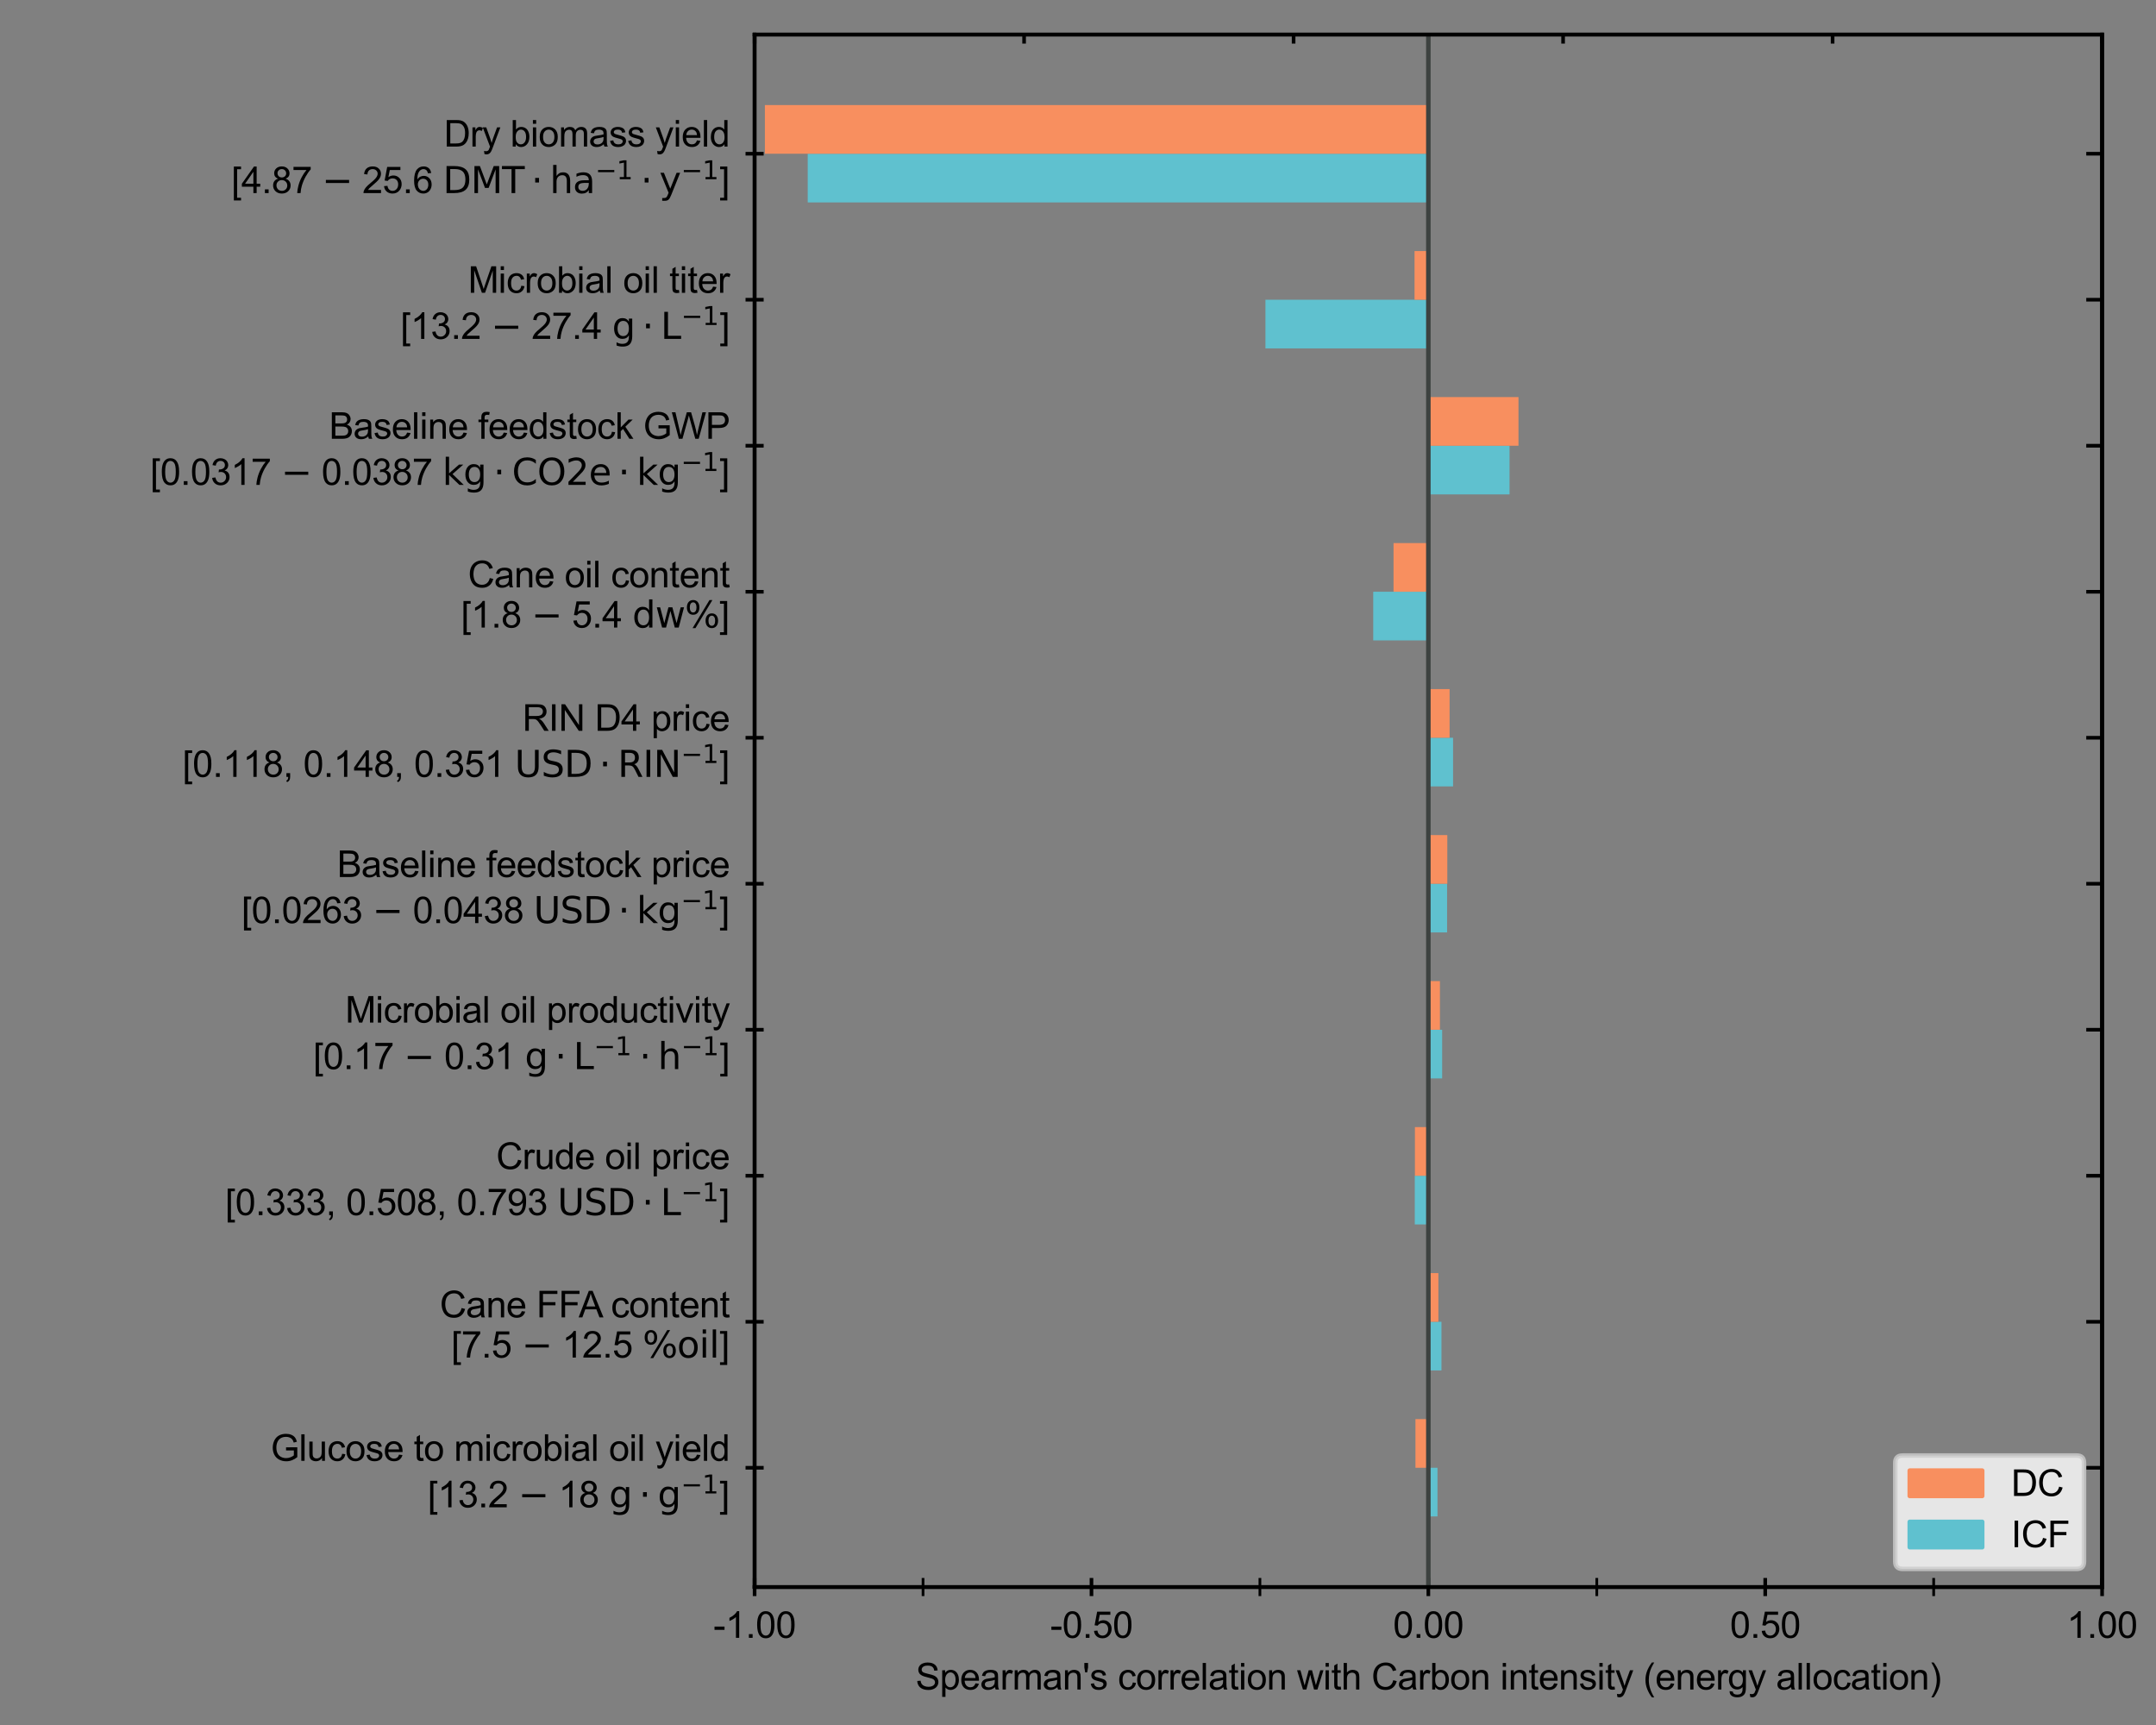 <?xml version="1.0" encoding="utf-8" standalone="no"?>
<!DOCTYPE svg PUBLIC "-//W3C//DTD SVG 1.1//EN"
  "http://www.w3.org/Graphics/SVG/1.1/DTD/svg11.dtd">
<svg xmlns:xlink="http://www.w3.org/1999/xlink" width="476.222pt" height="380.978pt" viewBox="0 0 476.222 380.978" xmlns="http://www.w3.org/2000/svg" version="1.1">
 <rect x="0" y="0" width="476.222" height="380.978" fill="#808080" stroke="none"/>
 <defs>
  <style type="text/css">*{stroke-linejoin: round; stroke-linecap: butt}</style>
 </defs>
 <g id="figure_1">
  <g id="patch_1">
   <path d="M 0 380.978 
L 476.222 380.978 
L 476.222 0 
L 0 0 
L 0 380.978 
z
" style="fill: none"/>
  </g>
  <g id="axes_1">
   <g id="patch_2">
    <path d="M 166.678 350.5 
L 464.317 350.5 
L 464.317 7.62 
L 166.678 7.62 
L 166.678 350.5 
z
" style="fill: none"/>
   </g>
   <g id="PolyCollection_1">
    <path d="M 315.497 334.914 
L 315.497 324.166 
L 317.516 324.166 
L 317.516 334.914 
z
" clip-path="url(#pcd57671ca5)" style="fill: #5fc1cf"/>
   </g>
   <g id="PolyCollection_2">
    <path d="M 315.497 302.668 
L 315.497 291.92 
L 318.394 291.92 
L 318.394 302.668 
z
" clip-path="url(#pcd57671ca5)" style="fill: #5fc1cf"/>
   </g>
   <g id="PolyCollection_3">
    <path d="M 315.497 270.423 
L 315.497 259.674 
L 312.5 259.674 
L 312.5 270.423 
z
" clip-path="url(#pcd57671ca5)" style="fill: #5fc1cf"/>
   </g>
   <g id="PolyCollection_4">
    <path d="M 315.497 238.177 
L 315.497 227.428 
L 318.544 227.428 
L 318.544 238.177 
z
" clip-path="url(#pcd57671ca5)" style="fill: #5fc1cf"/>
   </g>
   <g id="PolyCollection_5">
    <path d="M 315.497 205.931 
L 315.497 195.183 
L 319.634 195.183 
L 319.634 205.931 
z
" clip-path="url(#pcd57671ca5)" style="fill: #5fc1cf"/>
   </g>
   <g id="PolyCollection_6">
    <path d="M 315.497 173.685 
L 315.497 162.937 
L 320.954 162.937 
L 320.954 173.685 
z
" clip-path="url(#pcd57671ca5)" style="fill: #5fc1cf"/>
   </g>
   <g id="PolyCollection_7">
    <path d="M 315.497 141.44 
L 315.497 130.691 
L 303.325 130.691 
L 303.325 141.44 
z
" clip-path="url(#pcd57671ca5)" style="fill: #5fc1cf"/>
   </g>
   <g id="PolyCollection_8">
    <path d="M 315.497 109.194 
L 315.497 98.445 
L 333.431 98.445 
L 333.431 109.194 
z
" clip-path="url(#pcd57671ca5)" style="fill: #5fc1cf"/>
   </g>
   <g id="PolyCollection_9">
    <path d="M 315.497 76.948 
L 315.497 66.199 
L 279.512 66.199 
L 279.512 76.948 
z
" clip-path="url(#pcd57671ca5)" style="fill: #5fc1cf"/>
   </g>
   <g id="PolyCollection_10">
    <path d="M 315.497 44.702 
L 315.497 33.954 
L 178.411 33.954 
L 178.411 44.702 
z
" clip-path="url(#pcd57671ca5)" style="fill: #5fc1cf"/>
   </g>
   <g id="PolyCollection_11">
    <path d="M 315.497 324.166 
L 315.497 313.417 
L 312.649 313.417 
L 312.649 324.166 
z
" clip-path="url(#pcd57671ca5)" style="fill: #f88f5f"/>
   </g>
   <g id="PolyCollection_12">
    <path d="M 315.497 291.92 
L 315.497 281.171 
L 317.714 281.171 
L 317.714 291.92 
z
" clip-path="url(#pcd57671ca5)" style="fill: #f88f5f"/>
   </g>
   <g id="PolyCollection_13">
    <path d="M 315.497 259.674 
L 315.497 248.925 
L 312.529 248.925 
L 312.529 259.674 
z
" clip-path="url(#pcd57671ca5)" style="fill: #f88f5f"/>
   </g>
   <g id="PolyCollection_14">
    <path d="M 315.497 227.428 
L 315.497 216.68 
L 318.056 216.68 
L 318.056 227.428 
z
" clip-path="url(#pcd57671ca5)" style="fill: #f88f5f"/>
   </g>
   <g id="PolyCollection_15">
    <path d="M 315.497 195.183 
L 315.497 184.434 
L 319.683 184.434 
L 319.683 195.183 
z
" clip-path="url(#pcd57671ca5)" style="fill: #f88f5f"/>
   </g>
   <g id="PolyCollection_16">
    <path d="M 315.497 162.937 
L 315.497 152.188 
L 320.188 152.188 
L 320.188 162.937 
z
" clip-path="url(#pcd57671ca5)" style="fill: #f88f5f"/>
   </g>
   <g id="PolyCollection_17">
    <path d="M 315.497 130.691 
L 315.497 119.942 
L 307.807 119.942 
L 307.807 130.691 
z
" clip-path="url(#pcd57671ca5)" style="fill: #f88f5f"/>
   </g>
   <g id="PolyCollection_18">
    <path d="M 315.497 98.445 
L 315.497 87.697 
L 335.407 87.697 
L 335.407 98.445 
z
" clip-path="url(#pcd57671ca5)" style="fill: #f88f5f"/>
   </g>
   <g id="PolyCollection_19">
    <path d="M 315.497 66.199 
L 315.497 55.451 
L 312.448 55.451 
L 312.448 66.199 
z
" clip-path="url(#pcd57671ca5)" style="fill: #f88f5f"/>
   </g>
   <g id="PolyCollection_20">
    <path d="M 315.497 33.954 
L 315.497 23.205 
L 168.951 23.205 
L 168.951 33.954 
z
" clip-path="url(#pcd57671ca5)" style="fill: #f88f5f"/>
   </g>
   <g id="matplotlib.axis_1">
    <g id="xtick_1">
     <g id="line2d_1">
      <defs>
       <path id="ma6c11aa179" d="M 0 2 
L 0 -2 
" style="stroke: #000000; stroke-width: 0.8"/>
      </defs>
      <g>
       <use xlink:href="#ma6c11aa179" x="166.678" y="350.5" style="stroke: #000000; stroke-width: 0.8"/>
      </g>
     </g>
     <g id="text_1">
      <!-- -1.00 -->
      <g transform="translate(157.562 361.726) scale(0.08 -0.08)">
       <defs>
        <path id="ArialMT-2d" d="M 203 1375 
L 203 1941 
L 1931 1941 
L 1931 1375 
L 203 1375 
z
" transform="scale(0.016)"/>
        <path id="ArialMT-31" d="M 2384 0 
L 1822 0 
L 1822 3584 
Q 1619 3391 1289 3197 
Q 959 3003 697 2906 
L 697 3450 
Q 1169 3672 1522 3987 
Q 1875 4303 2022 4600 
L 2384 4600 
L 2384 0 
z
" transform="scale(0.016)"/>
        <path id="ArialMT-2e" d="M 581 0 
L 581 641 
L 1222 641 
L 1222 0 
L 581 0 
z
" transform="scale(0.016)"/>
        <path id="ArialMT-30" d="M 266 2259 
Q 266 3072 433 3567 
Q 600 4063 929 4331 
Q 1259 4600 1759 4600 
Q 2128 4600 2406 4451 
Q 2684 4303 2865 4023 
Q 3047 3744 3150 3342 
Q 3253 2941 3253 2259 
Q 3253 1453 3087 958 
Q 2922 463 2592 192 
Q 2263 -78 1759 -78 
Q 1097 -78 719 397 
Q 266 969 266 2259 
z
M 844 2259 
Q 844 1131 1108 757 
Q 1372 384 1759 384 
Q 2147 384 2411 759 
Q 2675 1134 2675 2259 
Q 2675 3391 2411 3762 
Q 2147 4134 1753 4134 
Q 1366 4134 1134 3806 
Q 844 3388 844 2259 
z
" transform="scale(0.016)"/>
       </defs>
       <use xlink:href="#ArialMT-2d"/>
       <use xlink:href="#ArialMT-31" x="33.301"/>
       <use xlink:href="#ArialMT-2e" x="88.916"/>
       <use xlink:href="#ArialMT-30" x="116.699"/>
       <use xlink:href="#ArialMT-30" x="172.314"/>
      </g>
     </g>
    </g>
    <g id="xtick_2">
     <g id="line2d_2">
      <g>
       <use xlink:href="#ma6c11aa179" x="241.088" y="350.5" style="stroke: #000000; stroke-width: 0.8"/>
      </g>
     </g>
     <g id="text_2">
      <!-- -0.50 -->
      <g transform="translate(231.971 361.726) scale(0.08 -0.08)">
       <defs>
        <path id="ArialMT-35" d="M 266 1200 
L 856 1250 
Q 922 819 1161 601 
Q 1400 384 1738 384 
Q 2144 384 2425 690 
Q 2706 997 2706 1503 
Q 2706 1984 2436 2262 
Q 2166 2541 1728 2541 
Q 1456 2541 1237 2417 
Q 1019 2294 894 2097 
L 366 2166 
L 809 4519 
L 3088 4519 
L 3088 3981 
L 1259 3981 
L 1013 2750 
Q 1425 3038 1878 3038 
Q 2478 3038 2890 2622 
Q 3303 2206 3303 1553 
Q 3303 931 2941 478 
Q 2500 -78 1738 -78 
Q 1113 -78 717 272 
Q 322 622 266 1200 
z
" transform="scale(0.016)"/>
       </defs>
       <use xlink:href="#ArialMT-2d"/>
       <use xlink:href="#ArialMT-30" x="33.301"/>
       <use xlink:href="#ArialMT-2e" x="88.916"/>
       <use xlink:href="#ArialMT-35" x="116.699"/>
       <use xlink:href="#ArialMT-30" x="172.314"/>
      </g>
     </g>
    </g>
    <g id="xtick_3">
     <g id="line2d_3">
      <g>
       <use xlink:href="#ma6c11aa179" x="315.497" y="350.5" style="stroke: #000000; stroke-width: 0.8"/>
      </g>
     </g>
     <g id="text_3">
      <!-- 0.00 -->
      <g transform="translate(307.713 361.726) scale(0.08 -0.08)">
       <use xlink:href="#ArialMT-30"/>
       <use xlink:href="#ArialMT-2e" x="55.615"/>
       <use xlink:href="#ArialMT-30" x="83.398"/>
       <use xlink:href="#ArialMT-30" x="139.014"/>
      </g>
     </g>
    </g>
    <g id="xtick_4">
     <g id="line2d_4">
      <g>
       <use xlink:href="#ma6c11aa179" x="389.907" y="350.5" style="stroke: #000000; stroke-width: 0.8"/>
      </g>
     </g>
     <g id="text_4">
      <!-- 0.50 -->
      <g transform="translate(382.123 361.726) scale(0.08 -0.08)">
       <use xlink:href="#ArialMT-30"/>
       <use xlink:href="#ArialMT-2e" x="55.615"/>
       <use xlink:href="#ArialMT-35" x="83.398"/>
       <use xlink:href="#ArialMT-30" x="139.014"/>
      </g>
     </g>
    </g>
    <g id="xtick_5">
     <g id="line2d_5">
      <g>
       <use xlink:href="#ma6c11aa179" x="464.317" y="350.5" style="stroke: #000000; stroke-width: 0.8"/>
      </g>
     </g>
     <g id="text_5">
      <!-- 1.00 -->
      <g transform="translate(456.532 361.726) scale(0.08 -0.08)">
       <use xlink:href="#ArialMT-31"/>
       <use xlink:href="#ArialMT-2e" x="55.615"/>
       <use xlink:href="#ArialMT-30" x="83.398"/>
       <use xlink:href="#ArialMT-30" x="139.014"/>
      </g>
     </g>
    </g>
    <g id="xtick_6">
     <g id="line2d_6">
      <defs>
       <path id="mbdee224d06" d="M 0 2 
L 0 -2 
" style="stroke: #000000; stroke-width: 0.6"/>
      </defs>
      <g>
       <use xlink:href="#mbdee224d06" x="203.883" y="350.5" style="stroke: #000000; stroke-width: 0.6"/>
      </g>
     </g>
    </g>
    <g id="xtick_7">
     <g id="line2d_7">
      <g>
       <use xlink:href="#mbdee224d06" x="278.292" y="350.5" style="stroke: #000000; stroke-width: 0.6"/>
      </g>
     </g>
    </g>
    <g id="xtick_8">
     <g id="line2d_8">
      <g>
       <use xlink:href="#mbdee224d06" x="352.702" y="350.5" style="stroke: #000000; stroke-width: 0.6"/>
      </g>
     </g>
    </g>
    <g id="xtick_9">
     <g id="line2d_9">
      <g>
       <use xlink:href="#mbdee224d06" x="427.112" y="350.5" style="stroke: #000000; stroke-width: 0.6"/>
      </g>
     </g>
    </g>
    <g id="text_6">
     <!-- Spearman's correlation with Carbon intensity (energy allocation) -->
     <g transform="translate(202.241 373.14) scale(0.08 -0.08)">
      <defs>
       <path id="ArialMT-53" d="M 288 1472 
L 859 1522 
Q 900 1178 1048 958 
Q 1197 738 1509 602 
Q 1822 466 2213 466 
Q 2559 466 2825 569 
Q 3091 672 3220 851 
Q 3350 1031 3350 1244 
Q 3350 1459 3225 1620 
Q 3100 1781 2813 1891 
Q 2628 1963 1997 2114 
Q 1366 2266 1113 2400 
Q 784 2572 623 2826 
Q 463 3081 463 3397 
Q 463 3744 659 4045 
Q 856 4347 1234 4503 
Q 1613 4659 2075 4659 
Q 2584 4659 2973 4495 
Q 3363 4331 3572 4012 
Q 3781 3694 3797 3291 
L 3216 3247 
Q 3169 3681 2898 3903 
Q 2628 4125 2100 4125 
Q 1550 4125 1298 3923 
Q 1047 3722 1047 3438 
Q 1047 3191 1225 3031 
Q 1400 2872 2139 2705 
Q 2878 2538 3153 2413 
Q 3553 2228 3743 1945 
Q 3934 1663 3934 1294 
Q 3934 928 3725 604 
Q 3516 281 3123 101 
Q 2731 -78 2241 -78 
Q 1619 -78 1198 103 
Q 778 284 539 648 
Q 300 1013 288 1472 
z
" transform="scale(0.016)"/>
       <path id="ArialMT-70" d="M 422 -1272 
L 422 3319 
L 934 3319 
L 934 2888 
Q 1116 3141 1344 3267 
Q 1572 3394 1897 3394 
Q 2322 3394 2647 3175 
Q 2972 2956 3137 2557 
Q 3303 2159 3303 1684 
Q 3303 1175 3120 767 
Q 2938 359 2589 142 
Q 2241 -75 1856 -75 
Q 1575 -75 1351 44 
Q 1128 163 984 344 
L 984 -1272 
L 422 -1272 
z
M 931 1641 
Q 931 1000 1190 694 
Q 1450 388 1819 388 
Q 2194 388 2461 705 
Q 2728 1022 2728 1688 
Q 2728 2322 2467 2637 
Q 2206 2953 1844 2953 
Q 1484 2953 1207 2617 
Q 931 2281 931 1641 
z
" transform="scale(0.016)"/>
       <path id="ArialMT-65" d="M 2694 1069 
L 3275 997 
Q 3138 488 2766 206 
Q 2394 -75 1816 -75 
Q 1088 -75 661 373 
Q 234 822 234 1631 
Q 234 2469 665 2931 
Q 1097 3394 1784 3394 
Q 2450 3394 2872 2941 
Q 3294 2488 3294 1666 
Q 3294 1616 3291 1516 
L 816 1516 
Q 847 969 1125 678 
Q 1403 388 1819 388 
Q 2128 388 2347 550 
Q 2566 713 2694 1069 
z
M 847 1978 
L 2700 1978 
Q 2663 2397 2488 2606 
Q 2219 2931 1791 2931 
Q 1403 2931 1139 2672 
Q 875 2413 847 1978 
z
" transform="scale(0.016)"/>
       <path id="ArialMT-61" d="M 2588 409 
Q 2275 144 1986 34 
Q 1697 -75 1366 -75 
Q 819 -75 525 192 
Q 231 459 231 875 
Q 231 1119 342 1320 
Q 453 1522 633 1644 
Q 813 1766 1038 1828 
Q 1203 1872 1538 1913 
Q 2219 1994 2541 2106 
Q 2544 2222 2544 2253 
Q 2544 2597 2384 2738 
Q 2169 2928 1744 2928 
Q 1347 2928 1158 2789 
Q 969 2650 878 2297 
L 328 2372 
Q 403 2725 575 2942 
Q 747 3159 1072 3276 
Q 1397 3394 1825 3394 
Q 2250 3394 2515 3294 
Q 2781 3194 2906 3042 
Q 3031 2891 3081 2659 
Q 3109 2516 3109 2141 
L 3109 1391 
Q 3109 606 3145 398 
Q 3181 191 3288 0 
L 2700 0 
Q 2613 175 2588 409 
z
M 2541 1666 
Q 2234 1541 1622 1453 
Q 1275 1403 1131 1340 
Q 988 1278 909 1158 
Q 831 1038 831 891 
Q 831 666 1001 516 
Q 1172 366 1500 366 
Q 1825 366 2078 508 
Q 2331 650 2450 897 
Q 2541 1088 2541 1459 
L 2541 1666 
z
" transform="scale(0.016)"/>
       <path id="ArialMT-72" d="M 416 0 
L 416 3319 
L 922 3319 
L 922 2816 
Q 1116 3169 1280 3281 
Q 1444 3394 1641 3394 
Q 1925 3394 2219 3213 
L 2025 2691 
Q 1819 2813 1613 2813 
Q 1428 2813 1281 2702 
Q 1134 2591 1072 2394 
Q 978 2094 978 1738 
L 978 0 
L 416 0 
z
" transform="scale(0.016)"/>
       <path id="ArialMT-6d" d="M 422 0 
L 422 3319 
L 925 3319 
L 925 2853 
Q 1081 3097 1340 3245 
Q 1600 3394 1931 3394 
Q 2300 3394 2536 3241 
Q 2772 3088 2869 2813 
Q 3263 3394 3894 3394 
Q 4388 3394 4653 3120 
Q 4919 2847 4919 2278 
L 4919 0 
L 4359 0 
L 4359 2091 
Q 4359 2428 4304 2576 
Q 4250 2725 4106 2815 
Q 3963 2906 3769 2906 
Q 3419 2906 3187 2673 
Q 2956 2441 2956 1928 
L 2956 0 
L 2394 0 
L 2394 2156 
Q 2394 2531 2256 2718 
Q 2119 2906 1806 2906 
Q 1569 2906 1367 2781 
Q 1166 2656 1075 2415 
Q 984 2175 984 1722 
L 984 0 
L 422 0 
z
" transform="scale(0.016)"/>
       <path id="ArialMT-6e" d="M 422 0 
L 422 3319 
L 928 3319 
L 928 2847 
Q 1294 3394 1984 3394 
Q 2284 3394 2536 3286 
Q 2788 3178 2913 3003 
Q 3038 2828 3088 2588 
Q 3119 2431 3119 2041 
L 3119 0 
L 2556 0 
L 2556 2019 
Q 2556 2363 2490 2533 
Q 2425 2703 2258 2804 
Q 2091 2906 1866 2906 
Q 1506 2906 1245 2678 
Q 984 2450 984 1813 
L 984 0 
L 422 0 
z
" transform="scale(0.016)"/>
       <path id="ArialMT-27" d="M 425 2959 
L 281 3816 
L 281 4581 
L 922 4581 
L 922 3816 
L 772 2959 
L 425 2959 
z
" transform="scale(0.016)"/>
       <path id="ArialMT-73" d="M 197 991 
L 753 1078 
Q 800 744 1014 566 
Q 1228 388 1613 388 
Q 2000 388 2187 545 
Q 2375 703 2375 916 
Q 2375 1106 2209 1216 
Q 2094 1291 1634 1406 
Q 1016 1563 777 1677 
Q 538 1791 414 1992 
Q 291 2194 291 2438 
Q 291 2659 392 2848 
Q 494 3038 669 3163 
Q 800 3259 1026 3326 
Q 1253 3394 1513 3394 
Q 1903 3394 2198 3281 
Q 2494 3169 2634 2976 
Q 2775 2784 2828 2463 
L 2278 2388 
Q 2241 2644 2061 2787 
Q 1881 2931 1553 2931 
Q 1166 2931 1000 2803 
Q 834 2675 834 2503 
Q 834 2394 903 2306 
Q 972 2216 1119 2156 
Q 1203 2125 1616 2013 
Q 2213 1853 2448 1751 
Q 2684 1650 2818 1456 
Q 2953 1263 2953 975 
Q 2953 694 2789 445 
Q 2625 197 2315 61 
Q 2006 -75 1616 -75 
Q 969 -75 630 194 
Q 291 463 197 991 
z
" transform="scale(0.016)"/>
       <path id="ArialMT-20" transform="scale(0.016)"/>
       <path id="ArialMT-63" d="M 2588 1216 
L 3141 1144 
Q 3050 572 2676 248 
Q 2303 -75 1759 -75 
Q 1078 -75 664 370 
Q 250 816 250 1647 
Q 250 2184 428 2587 
Q 606 2991 970 3192 
Q 1334 3394 1763 3394 
Q 2303 3394 2647 3120 
Q 2991 2847 3088 2344 
L 2541 2259 
Q 2463 2594 2264 2762 
Q 2066 2931 1784 2931 
Q 1359 2931 1093 2626 
Q 828 2322 828 1663 
Q 828 994 1084 691 
Q 1341 388 1753 388 
Q 2084 388 2306 591 
Q 2528 794 2588 1216 
z
" transform="scale(0.016)"/>
       <path id="ArialMT-6f" d="M 213 1659 
Q 213 2581 725 3025 
Q 1153 3394 1769 3394 
Q 2453 3394 2887 2945 
Q 3322 2497 3322 1706 
Q 3322 1066 3130 698 
Q 2938 331 2570 128 
Q 2203 -75 1769 -75 
Q 1072 -75 642 372 
Q 213 819 213 1659 
z
M 791 1659 
Q 791 1022 1069 705 
Q 1347 388 1769 388 
Q 2188 388 2466 706 
Q 2744 1025 2744 1678 
Q 2744 2294 2464 2611 
Q 2184 2928 1769 2928 
Q 1347 2928 1069 2612 
Q 791 2297 791 1659 
z
" transform="scale(0.016)"/>
       <path id="ArialMT-6c" d="M 409 0 
L 409 4581 
L 972 4581 
L 972 0 
L 409 0 
z
" transform="scale(0.016)"/>
       <path id="ArialMT-74" d="M 1650 503 
L 1731 6 
Q 1494 -44 1306 -44 
Q 1000 -44 831 53 
Q 663 150 594 308 
Q 525 466 525 972 
L 525 2881 
L 113 2881 
L 113 3319 
L 525 3319 
L 525 4141 
L 1084 4478 
L 1084 3319 
L 1650 3319 
L 1650 2881 
L 1084 2881 
L 1084 941 
Q 1084 700 1114 631 
Q 1144 563 1211 522 
Q 1278 481 1403 481 
Q 1497 481 1650 503 
z
" transform="scale(0.016)"/>
       <path id="ArialMT-69" d="M 425 3934 
L 425 4581 
L 988 4581 
L 988 3934 
L 425 3934 
z
M 425 0 
L 425 3319 
L 988 3319 
L 988 0 
L 425 0 
z
" transform="scale(0.016)"/>
       <path id="ArialMT-77" d="M 1034 0 
L 19 3319 
L 600 3319 
L 1128 1403 
L 1325 691 
Q 1338 744 1497 1375 
L 2025 3319 
L 2603 3319 
L 3100 1394 
L 3266 759 
L 3456 1400 
L 4025 3319 
L 4572 3319 
L 3534 0 
L 2950 0 
L 2422 1988 
L 2294 2553 
L 1622 0 
L 1034 0 
z
" transform="scale(0.016)"/>
       <path id="ArialMT-68" d="M 422 0 
L 422 4581 
L 984 4581 
L 984 2938 
Q 1378 3394 1978 3394 
Q 2347 3394 2619 3248 
Q 2891 3103 3008 2847 
Q 3125 2591 3125 2103 
L 3125 0 
L 2563 0 
L 2563 2103 
Q 2563 2525 2380 2717 
Q 2197 2909 1863 2909 
Q 1613 2909 1392 2779 
Q 1172 2650 1078 2428 
Q 984 2206 984 1816 
L 984 0 
L 422 0 
z
" transform="scale(0.016)"/>
       <path id="ArialMT-43" d="M 3763 1606 
L 4369 1453 
Q 4178 706 3683 314 
Q 3188 -78 2472 -78 
Q 1731 -78 1267 223 
Q 803 525 561 1097 
Q 319 1669 319 2325 
Q 319 3041 592 3573 
Q 866 4106 1370 4382 
Q 1875 4659 2481 4659 
Q 3169 4659 3637 4309 
Q 4106 3959 4291 3325 
L 3694 3184 
Q 3534 3684 3231 3912 
Q 2928 4141 2469 4141 
Q 1941 4141 1586 3887 
Q 1231 3634 1087 3207 
Q 944 2781 944 2328 
Q 944 1744 1114 1308 
Q 1284 872 1643 656 
Q 2003 441 2422 441 
Q 2931 441 3284 734 
Q 3638 1028 3763 1606 
z
" transform="scale(0.016)"/>
       <path id="ArialMT-62" d="M 941 0 
L 419 0 
L 419 4581 
L 981 4581 
L 981 2947 
Q 1338 3394 1891 3394 
Q 2197 3394 2470 3270 
Q 2744 3147 2920 2923 
Q 3097 2700 3197 2384 
Q 3297 2069 3297 1709 
Q 3297 856 2875 390 
Q 2453 -75 1863 -75 
Q 1275 -75 941 416 
L 941 0 
z
M 934 1684 
Q 934 1088 1097 822 
Q 1363 388 1816 388 
Q 2184 388 2453 708 
Q 2722 1028 2722 1663 
Q 2722 2313 2464 2622 
Q 2206 2931 1841 2931 
Q 1472 2931 1203 2611 
Q 934 2291 934 1684 
z
" transform="scale(0.016)"/>
       <path id="ArialMT-79" d="M 397 -1278 
L 334 -750 
Q 519 -800 656 -800 
Q 844 -800 956 -737 
Q 1069 -675 1141 -563 
Q 1194 -478 1313 -144 
Q 1328 -97 1363 -6 
L 103 3319 
L 709 3319 
L 1400 1397 
Q 1534 1031 1641 628 
Q 1738 1016 1872 1384 
L 2581 3319 
L 3144 3319 
L 1881 -56 
Q 1678 -603 1566 -809 
Q 1416 -1088 1222 -1217 
Q 1028 -1347 759 -1347 
Q 597 -1347 397 -1278 
z
" transform="scale(0.016)"/>
       <path id="ArialMT-28" d="M 1497 -1347 
Q 1031 -759 709 28 
Q 388 816 388 1659 
Q 388 2403 628 3084 
Q 909 3875 1497 4659 
L 1900 4659 
Q 1522 4009 1400 3731 
Q 1209 3300 1100 2831 
Q 966 2247 966 1656 
Q 966 153 1900 -1347 
L 1497 -1347 
z
" transform="scale(0.016)"/>
       <path id="ArialMT-67" d="M 319 -275 
L 866 -356 
Q 900 -609 1056 -725 
Q 1266 -881 1628 -881 
Q 2019 -881 2231 -725 
Q 2444 -569 2519 -288 
Q 2563 -116 2559 434 
Q 2191 0 1641 0 
Q 956 0 581 494 
Q 206 988 206 1678 
Q 206 2153 378 2554 
Q 550 2956 876 3175 
Q 1203 3394 1644 3394 
Q 2231 3394 2613 2919 
L 2613 3319 
L 3131 3319 
L 3131 450 
Q 3131 -325 2973 -648 
Q 2816 -972 2473 -1159 
Q 2131 -1347 1631 -1347 
Q 1038 -1347 672 -1080 
Q 306 -813 319 -275 
z
M 784 1719 
Q 784 1066 1043 766 
Q 1303 466 1694 466 
Q 2081 466 2343 764 
Q 2606 1063 2606 1700 
Q 2606 2309 2336 2618 
Q 2066 2928 1684 2928 
Q 1309 2928 1046 2623 
Q 784 2319 784 1719 
z
" transform="scale(0.016)"/>
       <path id="ArialMT-29" d="M 791 -1347 
L 388 -1347 
Q 1322 153 1322 1656 
Q 1322 2244 1188 2822 
Q 1081 3291 891 3722 
Q 769 4003 388 4659 
L 791 4659 
Q 1378 3875 1659 3084 
Q 1900 2403 1900 1659 
Q 1900 816 1576 28 
Q 1253 -759 791 -1347 
z
" transform="scale(0.016)"/>
      </defs>
      <use xlink:href="#ArialMT-53"/>
      <use xlink:href="#ArialMT-70" x="66.699"/>
      <use xlink:href="#ArialMT-65" x="122.314"/>
      <use xlink:href="#ArialMT-61" x="177.93"/>
      <use xlink:href="#ArialMT-72" x="233.545"/>
      <use xlink:href="#ArialMT-6d" x="266.846"/>
      <use xlink:href="#ArialMT-61" x="350.146"/>
      <use xlink:href="#ArialMT-6e" x="405.762"/>
      <use xlink:href="#ArialMT-27" x="461.377"/>
      <use xlink:href="#ArialMT-73" x="480.469"/>
      <use xlink:href="#ArialMT-20" x="530.469"/>
      <use xlink:href="#ArialMT-63" x="558.252"/>
      <use xlink:href="#ArialMT-6f" x="608.252"/>
      <use xlink:href="#ArialMT-72" x="663.867"/>
      <use xlink:href="#ArialMT-72" x="697.168"/>
      <use xlink:href="#ArialMT-65" x="730.469"/>
      <use xlink:href="#ArialMT-6c" x="786.084"/>
      <use xlink:href="#ArialMT-61" x="808.301"/>
      <use xlink:href="#ArialMT-74" x="863.916"/>
      <use xlink:href="#ArialMT-69" x="891.699"/>
      <use xlink:href="#ArialMT-6f" x="913.916"/>
      <use xlink:href="#ArialMT-6e" x="969.531"/>
      <use xlink:href="#ArialMT-20" x="1025.146"/>
      <use xlink:href="#ArialMT-77" x="1052.93"/>
      <use xlink:href="#ArialMT-69" x="1125.146"/>
      <use xlink:href="#ArialMT-74" x="1147.363"/>
      <use xlink:href="#ArialMT-68" x="1175.146"/>
      <use xlink:href="#ArialMT-20" x="1230.762"/>
      <use xlink:href="#ArialMT-43" x="1258.545"/>
      <use xlink:href="#ArialMT-61" x="1330.762"/>
      <use xlink:href="#ArialMT-72" x="1386.377"/>
      <use xlink:href="#ArialMT-62" x="1419.678"/>
      <use xlink:href="#ArialMT-6f" x="1475.293"/>
      <use xlink:href="#ArialMT-6e" x="1530.908"/>
      <use xlink:href="#ArialMT-20" x="1586.523"/>
      <use xlink:href="#ArialMT-69" x="1614.307"/>
      <use xlink:href="#ArialMT-6e" x="1636.523"/>
      <use xlink:href="#ArialMT-74" x="1692.139"/>
      <use xlink:href="#ArialMT-65" x="1719.922"/>
      <use xlink:href="#ArialMT-6e" x="1775.537"/>
      <use xlink:href="#ArialMT-73" x="1831.152"/>
      <use xlink:href="#ArialMT-69" x="1881.152"/>
      <use xlink:href="#ArialMT-74" x="1903.369"/>
      <use xlink:href="#ArialMT-79" x="1931.152"/>
      <use xlink:href="#ArialMT-20" x="1981.152"/>
      <use xlink:href="#ArialMT-28" x="2008.936"/>
      <use xlink:href="#ArialMT-65" x="2042.236"/>
      <use xlink:href="#ArialMT-6e" x="2097.852"/>
      <use xlink:href="#ArialMT-65" x="2153.467"/>
      <use xlink:href="#ArialMT-72" x="2209.082"/>
      <use xlink:href="#ArialMT-67" x="2242.383"/>
      <use xlink:href="#ArialMT-79" x="2297.998"/>
      <use xlink:href="#ArialMT-20" x="2347.998"/>
      <use xlink:href="#ArialMT-61" x="2375.781"/>
      <use xlink:href="#ArialMT-6c" x="2431.396"/>
      <use xlink:href="#ArialMT-6c" x="2453.613"/>
      <use xlink:href="#ArialMT-6f" x="2475.83"/>
      <use xlink:href="#ArialMT-63" x="2531.445"/>
      <use xlink:href="#ArialMT-61" x="2581.445"/>
      <use xlink:href="#ArialMT-74" x="2637.061"/>
      <use xlink:href="#ArialMT-69" x="2664.844"/>
      <use xlink:href="#ArialMT-6f" x="2687.061"/>
      <use xlink:href="#ArialMT-6e" x="2742.676"/>
      <use xlink:href="#ArialMT-29" x="2798.291"/>
     </g>
    </g>
   </g>
   <g id="matplotlib.axis_2">
    <g id="ytick_1">
     <g id="line2d_10">
      <defs>
       <path id="mdd10dc63c7" d="M 2 0 
L -2 -0 
" style="stroke: #000000; stroke-width: 0.8"/>
      </defs>
      <g>
       <use xlink:href="#mdd10dc63c7" x="166.678" y="324.166" style="stroke: #000000; stroke-width: 0.8"/>
      </g>
     </g>
     <g id="text_7">
      <!-- Glucose to microbial oil yield -->
      <g transform="translate(59.808 322.636) scale(0.08 -0.08)">
       <defs>
        <path id="ArialMT-47" d="M 2638 1797 
L 2638 2334 
L 4578 2338 
L 4578 638 
Q 4131 281 3656 101 
Q 3181 -78 2681 -78 
Q 2006 -78 1454 211 
Q 903 500 622 1047 
Q 341 1594 341 2269 
Q 341 2938 620 3517 
Q 900 4097 1425 4378 
Q 1950 4659 2634 4659 
Q 3131 4659 3532 4498 
Q 3934 4338 4162 4050 
Q 4391 3763 4509 3300 
L 3963 3150 
Q 3859 3500 3706 3700 
Q 3553 3900 3268 4020 
Q 2984 4141 2638 4141 
Q 2222 4141 1919 4014 
Q 1616 3888 1430 3681 
Q 1244 3475 1141 3228 
Q 966 2803 966 2306 
Q 966 1694 1177 1281 
Q 1388 869 1791 669 
Q 2194 469 2647 469 
Q 3041 469 3416 620 
Q 3791 772 3984 944 
L 3984 1797 
L 2638 1797 
z
" transform="scale(0.016)"/>
        <path id="ArialMT-75" d="M 2597 0 
L 2597 488 
Q 2209 -75 1544 -75 
Q 1250 -75 995 37 
Q 741 150 617 320 
Q 494 491 444 738 
Q 409 903 409 1263 
L 409 3319 
L 972 3319 
L 972 1478 
Q 972 1038 1006 884 
Q 1059 663 1231 536 
Q 1403 409 1656 409 
Q 1909 409 2131 539 
Q 2353 669 2445 892 
Q 2538 1116 2538 1541 
L 2538 3319 
L 3100 3319 
L 3100 0 
L 2597 0 
z
" transform="scale(0.016)"/>
        <path id="ArialMT-64" d="M 2575 0 
L 2575 419 
Q 2259 -75 1647 -75 
Q 1250 -75 917 144 
Q 584 363 401 755 
Q 219 1147 219 1656 
Q 219 2153 384 2558 
Q 550 2963 881 3178 
Q 1213 3394 1622 3394 
Q 1922 3394 2156 3267 
Q 2391 3141 2538 2938 
L 2538 4581 
L 3097 4581 
L 3097 0 
L 2575 0 
z
M 797 1656 
Q 797 1019 1065 703 
Q 1334 388 1700 388 
Q 2069 388 2326 689 
Q 2584 991 2584 1609 
Q 2584 2291 2321 2609 
Q 2059 2928 1675 2928 
Q 1300 2928 1048 2622 
Q 797 2316 797 1656 
z
" transform="scale(0.016)"/>
       </defs>
       <use xlink:href="#ArialMT-47"/>
       <use xlink:href="#ArialMT-6c" x="77.783"/>
       <use xlink:href="#ArialMT-75" x="100"/>
       <use xlink:href="#ArialMT-63" x="155.615"/>
       <use xlink:href="#ArialMT-6f" x="205.615"/>
       <use xlink:href="#ArialMT-73" x="261.23"/>
       <use xlink:href="#ArialMT-65" x="311.23"/>
       <use xlink:href="#ArialMT-20" x="366.846"/>
       <use xlink:href="#ArialMT-74" x="394.629"/>
       <use xlink:href="#ArialMT-6f" x="422.412"/>
       <use xlink:href="#ArialMT-20" x="478.027"/>
       <use xlink:href="#ArialMT-6d" x="505.811"/>
       <use xlink:href="#ArialMT-69" x="589.111"/>
       <use xlink:href="#ArialMT-63" x="611.328"/>
       <use xlink:href="#ArialMT-72" x="661.328"/>
       <use xlink:href="#ArialMT-6f" x="694.629"/>
       <use xlink:href="#ArialMT-62" x="750.244"/>
       <use xlink:href="#ArialMT-69" x="805.859"/>
       <use xlink:href="#ArialMT-61" x="828.076"/>
       <use xlink:href="#ArialMT-6c" x="883.691"/>
       <use xlink:href="#ArialMT-20" x="905.908"/>
       <use xlink:href="#ArialMT-6f" x="933.691"/>
       <use xlink:href="#ArialMT-69" x="989.307"/>
       <use xlink:href="#ArialMT-6c" x="1011.523"/>
       <use xlink:href="#ArialMT-20" x="1033.74"/>
       <use xlink:href="#ArialMT-79" x="1061.523"/>
       <use xlink:href="#ArialMT-69" x="1111.523"/>
       <use xlink:href="#ArialMT-65" x="1133.74"/>
       <use xlink:href="#ArialMT-6c" x="1189.355"/>
       <use xlink:href="#ArialMT-64" x="1211.572"/>
      </g>
      <!-- [13.2 $-$ 18 $\mathrm{\mathrm{g} \cdot \mathrm{g}}^{{-1}}$] -->
      <g transform="translate(94.458 332.959) scale(0.08 -0.08)">
       <defs>
        <path id="ArialMT-5b" d="M 434 -1272 
L 434 4581 
L 1675 4581 
L 1675 4116 
L 997 4116 
L 997 -806 
L 1675 -806 
L 1675 -1272 
L 434 -1272 
z
" transform="scale(0.016)"/>
        <path id="ArialMT-33" d="M 269 1209 
L 831 1284 
Q 928 806 1161 595 
Q 1394 384 1728 384 
Q 2125 384 2398 659 
Q 2672 934 2672 1341 
Q 2672 1728 2419 1979 
Q 2166 2231 1775 2231 
Q 1616 2231 1378 2169 
L 1441 2663 
Q 1497 2656 1531 2656 
Q 1891 2656 2178 2843 
Q 2466 3031 2466 3422 
Q 2466 3731 2256 3934 
Q 2047 4138 1716 4138 
Q 1388 4138 1169 3931 
Q 950 3725 888 3313 
L 325 3413 
Q 428 3978 793 4289 
Q 1159 4600 1703 4600 
Q 2078 4600 2393 4439 
Q 2709 4278 2876 4000 
Q 3044 3722 3044 3409 
Q 3044 3113 2884 2869 
Q 2725 2625 2413 2481 
Q 2819 2388 3044 2092 
Q 3269 1797 3269 1353 
Q 3269 753 2831 336 
Q 2394 -81 1725 -81 
Q 1122 -81 723 278 
Q 325 638 269 1209 
z
" transform="scale(0.016)"/>
        <path id="ArialMT-32" d="M 3222 541 
L 3222 0 
L 194 0 
Q 188 203 259 391 
Q 375 700 629 1000 
Q 884 1300 1366 1694 
Q 2113 2306 2375 2664 
Q 2638 3022 2638 3341 
Q 2638 3675 2398 3904 
Q 2159 4134 1775 4134 
Q 1369 4134 1125 3890 
Q 881 3647 878 3216 
L 300 3275 
Q 359 3922 746 4261 
Q 1134 4600 1788 4600 
Q 2447 4600 2831 4234 
Q 3216 3869 3216 3328 
Q 3216 3053 3103 2787 
Q 2991 2522 2730 2228 
Q 2469 1934 1863 1422 
Q 1356 997 1212 845 
Q 1069 694 975 541 
L 3222 541 
z
" transform="scale(0.016)"/>
        <path id="DejaVuSans-2212" d="M 678 2272 
L 4684 2272 
L 4684 1741 
L 678 1741 
L 678 2272 
z
" transform="scale(0.016)"/>
        <path id="ArialMT-38" d="M 1131 2484 
Q 781 2613 612 2850 
Q 444 3088 444 3419 
Q 444 3919 803 4259 
Q 1163 4600 1759 4600 
Q 2359 4600 2725 4251 
Q 3091 3903 3091 3403 
Q 3091 3084 2923 2848 
Q 2756 2613 2416 2484 
Q 2838 2347 3058 2040 
Q 3278 1734 3278 1309 
Q 3278 722 2862 322 
Q 2447 -78 1769 -78 
Q 1091 -78 675 323 
Q 259 725 259 1325 
Q 259 1772 486 2073 
Q 713 2375 1131 2484 
z
M 1019 3438 
Q 1019 3113 1228 2906 
Q 1438 2700 1772 2700 
Q 2097 2700 2305 2904 
Q 2513 3109 2513 3406 
Q 2513 3716 2298 3927 
Q 2084 4138 1766 4138 
Q 1444 4138 1231 3931 
Q 1019 3725 1019 3438 
z
M 838 1322 
Q 838 1081 952 856 
Q 1066 631 1291 507 
Q 1516 384 1775 384 
Q 2178 384 2440 643 
Q 2703 903 2703 1303 
Q 2703 1709 2433 1975 
Q 2163 2241 1756 2241 
Q 1359 2241 1098 1978 
Q 838 1716 838 1322 
z
" transform="scale(0.016)"/>
        <path id="DejaVuSans-67" d="M 2906 1791 
Q 2906 2416 2648 2759 
Q 2391 3103 1925 3103 
Q 1463 3103 1205 2759 
Q 947 2416 947 1791 
Q 947 1169 1205 825 
Q 1463 481 1925 481 
Q 2391 481 2648 825 
Q 2906 1169 2906 1791 
z
M 3481 434 
Q 3481 -459 3084 -895 
Q 2688 -1331 1869 -1331 
Q 1566 -1331 1297 -1286 
Q 1028 -1241 775 -1147 
L 775 -588 
Q 1028 -725 1275 -790 
Q 1522 -856 1778 -856 
Q 2344 -856 2625 -561 
Q 2906 -266 2906 331 
L 2906 616 
Q 2728 306 2450 153 
Q 2172 0 1784 0 
Q 1141 0 747 490 
Q 353 981 353 1791 
Q 353 2603 747 3093 
Q 1141 3584 1784 3584 
Q 2172 3584 2450 3431 
Q 2728 3278 2906 2969 
L 2906 3500 
L 3481 3500 
L 3481 434 
z
" transform="scale(0.016)"/>
        <path id="DejaVuSans-22c5" d="M 684 2619 
L 1344 2619 
L 1344 1825 
L 684 1825 
L 684 2619 
z
" transform="scale(0.016)"/>
        <path id="DejaVuSans-31" d="M 794 531 
L 1825 531 
L 1825 4091 
L 703 3866 
L 703 4441 
L 1819 4666 
L 2450 4666 
L 2450 531 
L 3481 531 
L 3481 0 
L 794 0 
L 794 531 
z
" transform="scale(0.016)"/>
        <path id="ArialMT-5d" d="M 1363 -1272 
L 122 -1272 
L 122 -806 
L 800 -806 
L 800 4116 
L 122 4116 
L 122 4581 
L 1363 4581 
L 1363 -1272 
z
" transform="scale(0.016)"/>
       </defs>
       <use xlink:href="#ArialMT-5b" transform="translate(0 0.684)"/>
       <use xlink:href="#ArialMT-31" transform="translate(27.783 0.684)"/>
       <use xlink:href="#ArialMT-33" transform="translate(83.398 0.684)"/>
       <use xlink:href="#ArialMT-2e" transform="translate(139.014 0.684)"/>
       <use xlink:href="#ArialMT-32" transform="translate(166.797 0.684)"/>
       <use xlink:href="#ArialMT-20" transform="translate(222.412 0.684)"/>
       <use xlink:href="#DejaVuSans-2212" transform="translate(250.195 0.684)"/>
       <use xlink:href="#ArialMT-20" transform="translate(333.984 0.684)"/>
       <use xlink:href="#ArialMT-31" transform="translate(361.768 0.684)"/>
       <use xlink:href="#ArialMT-38" transform="translate(417.383 0.684)"/>
       <use xlink:href="#ArialMT-20" transform="translate(472.998 0.684)"/>
       <use xlink:href="#DejaVuSans-67" transform="translate(500.781 0.684)"/>
       <use xlink:href="#DejaVuSans-22c5" transform="translate(583.74 0.684)"/>
       <use xlink:href="#DejaVuSans-67" transform="translate(635.01 0.684)"/>
       <use xlink:href="#DejaVuSans-2212" transform="translate(699.443 38.966) scale(0.7)"/>
       <use xlink:href="#DejaVuSans-31" transform="translate(758.096 38.966) scale(0.7)"/>
       <use xlink:href="#ArialMT-5d" transform="translate(805.366 0.684)"/>
      </g>
     </g>
    </g>
    <g id="ytick_2">
     <g id="line2d_11">
      <g>
       <use xlink:href="#mdd10dc63c7" x="166.678" y="291.92" style="stroke: #000000; stroke-width: 0.8"/>
      </g>
     </g>
     <g id="text_8">
      <!-- Cane FFA content -->
      <g transform="translate(97.14 290.948) scale(0.08 -0.08)">
       <defs>
        <path id="ArialMT-46" d="M 525 0 
L 525 4581 
L 3616 4581 
L 3616 4041 
L 1131 4041 
L 1131 2622 
L 3281 2622 
L 3281 2081 
L 1131 2081 
L 1131 0 
L 525 0 
z
" transform="scale(0.016)"/>
        <path id="ArialMT-41" d="M -9 0 
L 1750 4581 
L 2403 4581 
L 4278 0 
L 3588 0 
L 3053 1388 
L 1138 1388 
L 634 0 
L -9 0 
z
M 1313 1881 
L 2866 1881 
L 2388 3150 
Q 2169 3728 2063 4100 
Q 1975 3659 1816 3225 
L 1313 1881 
z
" transform="scale(0.016)"/>
       </defs>
       <use xlink:href="#ArialMT-43"/>
       <use xlink:href="#ArialMT-61" x="72.217"/>
       <use xlink:href="#ArialMT-6e" x="127.832"/>
       <use xlink:href="#ArialMT-65" x="183.447"/>
       <use xlink:href="#ArialMT-20" x="239.062"/>
       <use xlink:href="#ArialMT-46" x="266.846"/>
       <use xlink:href="#ArialMT-46" x="327.93"/>
       <use xlink:href="#ArialMT-41" x="383.514"/>
       <use xlink:href="#ArialMT-20" x="444.713"/>
       <use xlink:href="#ArialMT-63" x="472.496"/>
       <use xlink:href="#ArialMT-6f" x="522.496"/>
       <use xlink:href="#ArialMT-6e" x="578.111"/>
       <use xlink:href="#ArialMT-74" x="633.727"/>
       <use xlink:href="#ArialMT-65" x="661.51"/>
       <use xlink:href="#ArialMT-6e" x="717.125"/>
       <use xlink:href="#ArialMT-74" x="772.74"/>
      </g>
      <!-- [7.5 $-$ 12.5 $\mathrm{\% oil}$] -->
      <g transform="translate(99.658 299.834) scale(0.08 -0.08)">
       <defs>
        <path id="ArialMT-37" d="M 303 3981 
L 303 4522 
L 3269 4522 
L 3269 4084 
Q 2831 3619 2401 2847 
Q 1972 2075 1738 1259 
Q 1569 684 1522 0 
L 944 0 
Q 953 541 1156 1306 
Q 1359 2072 1739 2783 
Q 2119 3494 2547 3981 
L 303 3981 
z
" transform="scale(0.016)"/>
        <path id="DejaVuSans-25" d="M 4653 2053 
Q 4381 2053 4226 1822 
Q 4072 1591 4072 1178 
Q 4072 772 4226 539 
Q 4381 306 4653 306 
Q 4919 306 5073 539 
Q 5228 772 5228 1178 
Q 5228 1588 5073 1820 
Q 4919 2053 4653 2053 
z
M 4653 2450 
Q 5147 2450 5437 2106 
Q 5728 1763 5728 1178 
Q 5728 594 5436 251 
Q 5144 -91 4653 -91 
Q 4153 -91 3862 251 
Q 3572 594 3572 1178 
Q 3572 1766 3864 2108 
Q 4156 2450 4653 2450 
z
M 1428 4353 
Q 1159 4353 1004 4120 
Q 850 3888 850 3481 
Q 850 3069 1003 2837 
Q 1156 2606 1428 2606 
Q 1700 2606 1854 2837 
Q 2009 3069 2009 3481 
Q 2009 3884 1853 4118 
Q 1697 4353 1428 4353 
z
M 4250 4750 
L 4750 4750 
L 1831 -91 
L 1331 -91 
L 4250 4750 
z
M 1428 4750 
Q 1922 4750 2215 4408 
Q 2509 4066 2509 3481 
Q 2509 2891 2217 2550 
Q 1925 2209 1428 2209 
Q 931 2209 642 2551 
Q 353 2894 353 3481 
Q 353 4063 643 4406 
Q 934 4750 1428 4750 
z
" transform="scale(0.016)"/>
        <path id="DejaVuSans-6f" d="M 1959 3097 
Q 1497 3097 1228 2736 
Q 959 2375 959 1747 
Q 959 1119 1226 758 
Q 1494 397 1959 397 
Q 2419 397 2687 759 
Q 2956 1122 2956 1747 
Q 2956 2369 2687 2733 
Q 2419 3097 1959 3097 
z
M 1959 3584 
Q 2709 3584 3137 3096 
Q 3566 2609 3566 1747 
Q 3566 888 3137 398 
Q 2709 -91 1959 -91 
Q 1206 -91 779 398 
Q 353 888 353 1747 
Q 353 2609 779 3096 
Q 1206 3584 1959 3584 
z
" transform="scale(0.016)"/>
        <path id="DejaVuSans-69" d="M 603 3500 
L 1178 3500 
L 1178 0 
L 603 0 
L 603 3500 
z
M 603 4863 
L 1178 4863 
L 1178 4134 
L 603 4134 
L 603 4863 
z
" transform="scale(0.016)"/>
        <path id="DejaVuSans-6c" d="M 603 4863 
L 1178 4863 
L 1178 0 
L 603 0 
L 603 4863 
z
" transform="scale(0.016)"/>
       </defs>
       <use xlink:href="#ArialMT-5b" transform="translate(0 0.016)"/>
       <use xlink:href="#ArialMT-37" transform="translate(27.783 0.016)"/>
       <use xlink:href="#ArialMT-2e" transform="translate(83.398 0.016)"/>
       <use xlink:href="#ArialMT-35" transform="translate(111.182 0.016)"/>
       <use xlink:href="#ArialMT-20" transform="translate(166.797 0.016)"/>
       <use xlink:href="#DejaVuSans-2212" transform="translate(194.58 0.016)"/>
       <use xlink:href="#ArialMT-20" transform="translate(278.369 0.016)"/>
       <use xlink:href="#ArialMT-31" transform="translate(306.152 0.016)"/>
       <use xlink:href="#ArialMT-32" transform="translate(361.768 0.016)"/>
       <use xlink:href="#ArialMT-2e" transform="translate(417.383 0.016)"/>
       <use xlink:href="#ArialMT-35" transform="translate(445.166 0.016)"/>
       <use xlink:href="#ArialMT-20" transform="translate(500.781 0.016)"/>
       <use xlink:href="#DejaVuSans-25" transform="translate(528.564 0.016)"/>
       <use xlink:href="#DejaVuSans-6f" transform="translate(623.584 0.016)"/>
       <use xlink:href="#DejaVuSans-69" transform="translate(684.766 0.016)"/>
       <use xlink:href="#DejaVuSans-6c" transform="translate(712.549 0.016)"/>
       <use xlink:href="#ArialMT-5d" transform="translate(740.332 0.016)"/>
      </g>
     </g>
    </g>
    <g id="ytick_3">
     <g id="line2d_12">
      <g>
       <use xlink:href="#mdd10dc63c7" x="166.678" y="259.674" style="stroke: #000000; stroke-width: 0.8"/>
      </g>
     </g>
     <g id="text_9">
      <!-- Crude oil price -->
      <g transform="translate(109.603 258.191) scale(0.08 -0.08)">
       <use xlink:href="#ArialMT-43"/>
       <use xlink:href="#ArialMT-72" x="72.217"/>
       <use xlink:href="#ArialMT-75" x="105.518"/>
       <use xlink:href="#ArialMT-64" x="161.133"/>
       <use xlink:href="#ArialMT-65" x="216.748"/>
       <use xlink:href="#ArialMT-20" x="272.363"/>
       <use xlink:href="#ArialMT-6f" x="300.146"/>
       <use xlink:href="#ArialMT-69" x="355.762"/>
       <use xlink:href="#ArialMT-6c" x="377.979"/>
       <use xlink:href="#ArialMT-20" x="400.195"/>
       <use xlink:href="#ArialMT-70" x="427.979"/>
       <use xlink:href="#ArialMT-72" x="483.594"/>
       <use xlink:href="#ArialMT-69" x="516.895"/>
       <use xlink:href="#ArialMT-63" x="539.111"/>
       <use xlink:href="#ArialMT-65" x="589.111"/>
      </g>
      <!-- [0.333, 0.508, 0.793 $\mathrm{USD} \cdot \mathrm{L}^{-1}$] -->
      <g transform="translate(49.738 268.421) scale(0.08 -0.08)">
       <defs>
        <path id="ArialMT-2c" d="M 569 0 
L 569 641 
L 1209 641 
L 1209 0 
Q 1209 -353 1084 -570 
Q 959 -788 688 -906 
L 531 -666 
Q 709 -588 793 -436 
Q 878 -284 888 0 
L 569 0 
z
" transform="scale(0.016)"/>
        <path id="ArialMT-39" d="M 350 1059 
L 891 1109 
Q 959 728 1153 556 
Q 1347 384 1650 384 
Q 1909 384 2104 503 
Q 2300 622 2425 820 
Q 2550 1019 2634 1356 
Q 2719 1694 2719 2044 
Q 2719 2081 2716 2156 
Q 2547 1888 2255 1720 
Q 1963 1553 1622 1553 
Q 1053 1553 659 1965 
Q 266 2378 266 3053 
Q 266 3750 677 4175 
Q 1088 4600 1706 4600 
Q 2153 4600 2523 4359 
Q 2894 4119 3086 3673 
Q 3278 3228 3278 2384 
Q 3278 1506 3087 986 
Q 2897 466 2520 194 
Q 2144 -78 1638 -78 
Q 1100 -78 759 220 
Q 419 519 350 1059 
z
M 2653 3081 
Q 2653 3566 2395 3850 
Q 2138 4134 1775 4134 
Q 1400 4134 1122 3828 
Q 844 3522 844 3034 
Q 844 2597 1108 2323 
Q 1372 2050 1759 2050 
Q 2150 2050 2401 2323 
Q 2653 2597 2653 3081 
z
" transform="scale(0.016)"/>
        <path id="DejaVuSans-55" d="M 556 4666 
L 1191 4666 
L 1191 1831 
Q 1191 1081 1462 751 
Q 1734 422 2344 422 
Q 2950 422 3222 751 
Q 3494 1081 3494 1831 
L 3494 4666 
L 4128 4666 
L 4128 1753 
Q 4128 841 3676 375 
Q 3225 -91 2344 -91 
Q 1459 -91 1007 375 
Q 556 841 556 1753 
L 556 4666 
z
" transform="scale(0.016)"/>
        <path id="DejaVuSans-53" d="M 3425 4513 
L 3425 3897 
Q 3066 4069 2747 4153 
Q 2428 4238 2131 4238 
Q 1616 4238 1336 4038 
Q 1056 3838 1056 3469 
Q 1056 3159 1242 3001 
Q 1428 2844 1947 2747 
L 2328 2669 
Q 3034 2534 3370 2195 
Q 3706 1856 3706 1288 
Q 3706 609 3251 259 
Q 2797 -91 1919 -91 
Q 1588 -91 1214 -16 
Q 841 59 441 206 
L 441 856 
Q 825 641 1194 531 
Q 1563 422 1919 422 
Q 2459 422 2753 634 
Q 3047 847 3047 1241 
Q 3047 1584 2836 1778 
Q 2625 1972 2144 2069 
L 1759 2144 
Q 1053 2284 737 2584 
Q 422 2884 422 3419 
Q 422 4038 858 4394 
Q 1294 4750 2059 4750 
Q 2388 4750 2728 4690 
Q 3069 4631 3425 4513 
z
" transform="scale(0.016)"/>
        <path id="DejaVuSans-44" d="M 1259 4147 
L 1259 519 
L 2022 519 
Q 2988 519 3436 956 
Q 3884 1394 3884 2338 
Q 3884 3275 3436 3711 
Q 2988 4147 2022 4147 
L 1259 4147 
z
M 628 4666 
L 1925 4666 
Q 3281 4666 3915 4102 
Q 4550 3538 4550 2338 
Q 4550 1131 3912 565 
Q 3275 0 1925 0 
L 628 0 
L 628 4666 
z
" transform="scale(0.016)"/>
        <path id="DejaVuSans-4c" d="M 628 4666 
L 1259 4666 
L 1259 531 
L 3531 531 
L 3531 0 
L 628 0 
L 628 4666 
z
" transform="scale(0.016)"/>
       </defs>
       <use xlink:href="#ArialMT-5b" transform="translate(0 0.684)"/>
       <use xlink:href="#ArialMT-30" transform="translate(27.783 0.684)"/>
       <use xlink:href="#ArialMT-2e" transform="translate(83.398 0.684)"/>
       <use xlink:href="#ArialMT-33" transform="translate(111.182 0.684)"/>
       <use xlink:href="#ArialMT-33" transform="translate(166.797 0.684)"/>
       <use xlink:href="#ArialMT-33" transform="translate(222.412 0.684)"/>
       <use xlink:href="#ArialMT-2c" transform="translate(278.027 0.684)"/>
       <use xlink:href="#ArialMT-20" transform="translate(305.811 0.684)"/>
       <use xlink:href="#ArialMT-30" transform="translate(333.594 0.684)"/>
       <use xlink:href="#ArialMT-2e" transform="translate(389.209 0.684)"/>
       <use xlink:href="#ArialMT-35" transform="translate(416.992 0.684)"/>
       <use xlink:href="#ArialMT-30" transform="translate(472.607 0.684)"/>
       <use xlink:href="#ArialMT-38" transform="translate(528.223 0.684)"/>
       <use xlink:href="#ArialMT-2c" transform="translate(583.838 0.684)"/>
       <use xlink:href="#ArialMT-20" transform="translate(611.621 0.684)"/>
       <use xlink:href="#ArialMT-30" transform="translate(639.404 0.684)"/>
       <use xlink:href="#ArialMT-2e" transform="translate(695.02 0.684)"/>
       <use xlink:href="#ArialMT-37" transform="translate(722.803 0.684)"/>
       <use xlink:href="#ArialMT-39" transform="translate(778.418 0.684)"/>
       <use xlink:href="#ArialMT-33" transform="translate(834.033 0.684)"/>
       <use xlink:href="#ArialMT-20" transform="translate(889.648 0.684)"/>
       <use xlink:href="#DejaVuSans-55" transform="translate(917.432 0.684)"/>
       <use xlink:href="#DejaVuSans-53" transform="translate(990.625 0.684)"/>
       <use xlink:href="#DejaVuSans-44" transform="translate(1054.102 0.684)"/>
       <use xlink:href="#DejaVuSans-22c5" transform="translate(1150.586 0.684)"/>
       <use xlink:href="#DejaVuSans-4c" transform="translate(1201.855 0.684)"/>
       <use xlink:href="#DejaVuSans-2212" transform="translate(1258.525 38.966) scale(0.7)"/>
       <use xlink:href="#DejaVuSans-31" transform="translate(1317.178 38.966) scale(0.7)"/>
       <use xlink:href="#ArialMT-5d" transform="translate(1364.448 0.684)"/>
      </g>
     </g>
    </g>
    <g id="ytick_4">
     <g id="line2d_13">
      <g>
       <use xlink:href="#mdd10dc63c7" x="166.678" y="227.428" style="stroke: #000000; stroke-width: 0.8"/>
      </g>
     </g>
     <g id="text_10">
      <!-- Microbial oil productivity -->
      <g transform="translate(76.264 225.85) scale(0.08 -0.08)">
       <defs>
        <path id="ArialMT-4d" d="M 475 0 
L 475 4581 
L 1388 4581 
L 2472 1338 
Q 2622 884 2691 659 
Q 2769 909 2934 1394 
L 4031 4581 
L 4847 4581 
L 4847 0 
L 4263 0 
L 4263 3834 
L 2931 0 
L 2384 0 
L 1059 3900 
L 1059 0 
L 475 0 
z
" transform="scale(0.016)"/>
        <path id="ArialMT-76" d="M 1344 0 
L 81 3319 
L 675 3319 
L 1388 1331 
Q 1503 1009 1600 663 
Q 1675 925 1809 1294 
L 2547 3319 
L 3125 3319 
L 1869 0 
L 1344 0 
z
" transform="scale(0.016)"/>
       </defs>
       <use xlink:href="#ArialMT-4d"/>
       <use xlink:href="#ArialMT-69" x="83.301"/>
       <use xlink:href="#ArialMT-63" x="105.518"/>
       <use xlink:href="#ArialMT-72" x="155.518"/>
       <use xlink:href="#ArialMT-6f" x="188.818"/>
       <use xlink:href="#ArialMT-62" x="244.434"/>
       <use xlink:href="#ArialMT-69" x="300.049"/>
       <use xlink:href="#ArialMT-61" x="322.266"/>
       <use xlink:href="#ArialMT-6c" x="377.881"/>
       <use xlink:href="#ArialMT-20" x="400.098"/>
       <use xlink:href="#ArialMT-6f" x="427.881"/>
       <use xlink:href="#ArialMT-69" x="483.496"/>
       <use xlink:href="#ArialMT-6c" x="505.713"/>
       <use xlink:href="#ArialMT-20" x="527.93"/>
       <use xlink:href="#ArialMT-70" x="555.713"/>
       <use xlink:href="#ArialMT-72" x="611.328"/>
       <use xlink:href="#ArialMT-6f" x="644.629"/>
       <use xlink:href="#ArialMT-64" x="700.244"/>
       <use xlink:href="#ArialMT-75" x="755.859"/>
       <use xlink:href="#ArialMT-63" x="811.475"/>
       <use xlink:href="#ArialMT-74" x="861.475"/>
       <use xlink:href="#ArialMT-69" x="889.258"/>
       <use xlink:href="#ArialMT-76" x="911.475"/>
       <use xlink:href="#ArialMT-69" x="961.475"/>
       <use xlink:href="#ArialMT-74" x="983.691"/>
       <use xlink:href="#ArialMT-79" x="1011.475"/>
      </g>
      <!-- [0.17 $-$ 0.31 $\mathrm{g} \cdot \mathrm{L}^{-1} \cdot \mathrm{h}^{-1}$] -->
      <g transform="translate(69.178 236.173) scale(0.08 -0.08)">
       <defs>
        <path id="DejaVuSans-68" d="M 3513 2113 
L 3513 0 
L 2938 0 
L 2938 2094 
Q 2938 2591 2744 2837 
Q 2550 3084 2163 3084 
Q 1697 3084 1428 2787 
Q 1159 2491 1159 1978 
L 1159 0 
L 581 0 
L 581 4863 
L 1159 4863 
L 1159 2956 
Q 1366 3272 1645 3428 
Q 1925 3584 2291 3584 
Q 2894 3584 3203 3211 
Q 3513 2838 3513 2113 
z
" transform="scale(0.016)"/>
       </defs>
       <use xlink:href="#ArialMT-5b" transform="translate(0 0.684)"/>
       <use xlink:href="#ArialMT-30" transform="translate(27.783 0.684)"/>
       <use xlink:href="#ArialMT-2e" transform="translate(83.398 0.684)"/>
       <use xlink:href="#ArialMT-31" transform="translate(111.182 0.684)"/>
       <use xlink:href="#ArialMT-37" transform="translate(166.797 0.684)"/>
       <use xlink:href="#ArialMT-20" transform="translate(222.412 0.684)"/>
       <use xlink:href="#DejaVuSans-2212" transform="translate(250.195 0.684)"/>
       <use xlink:href="#ArialMT-20" transform="translate(333.984 0.684)"/>
       <use xlink:href="#ArialMT-30" transform="translate(361.768 0.684)"/>
       <use xlink:href="#ArialMT-2e" transform="translate(417.383 0.684)"/>
       <use xlink:href="#ArialMT-33" transform="translate(445.166 0.684)"/>
       <use xlink:href="#ArialMT-31" transform="translate(500.781 0.684)"/>
       <use xlink:href="#ArialMT-20" transform="translate(556.396 0.684)"/>
       <use xlink:href="#DejaVuSans-67" transform="translate(584.18 0.684)"/>
       <use xlink:href="#DejaVuSans-22c5" transform="translate(667.139 0.684)"/>
       <use xlink:href="#DejaVuSans-4c" transform="translate(718.408 0.684)"/>
       <use xlink:href="#DejaVuSans-2212" transform="translate(775.078 38.966) scale(0.7)"/>
       <use xlink:href="#DejaVuSans-31" transform="translate(833.73 38.966) scale(0.7)"/>
       <use xlink:href="#DejaVuSans-22c5" transform="translate(900.483 0.684)"/>
       <use xlink:href="#DejaVuSans-68" transform="translate(951.753 0.684)"/>
       <use xlink:href="#DejaVuSans-2212" transform="translate(1016.089 38.966) scale(0.7)"/>
       <use xlink:href="#DejaVuSans-31" transform="translate(1074.741 38.966) scale(0.7)"/>
       <use xlink:href="#ArialMT-5d" transform="translate(1122.012 0.684)"/>
      </g>
     </g>
    </g>
    <g id="ytick_5">
     <g id="line2d_14">
      <g>
       <use xlink:href="#mdd10dc63c7" x="166.678" y="195.183" style="stroke: #000000; stroke-width: 0.8"/>
      </g>
     </g>
     <g id="text_11">
      <!-- Baseline feedstock price -->
      <g transform="translate(74.468 193.699) scale(0.08 -0.08)">
       <defs>
        <path id="ArialMT-42" d="M 469 0 
L 469 4581 
L 2188 4581 
Q 2713 4581 3030 4442 
Q 3347 4303 3526 4014 
Q 3706 3725 3706 3409 
Q 3706 3116 3547 2856 
Q 3388 2597 3066 2438 
Q 3481 2316 3704 2022 
Q 3928 1728 3928 1328 
Q 3928 1006 3792 729 
Q 3656 453 3456 303 
Q 3256 153 2954 76 
Q 2653 0 2216 0 
L 469 0 
z
M 1075 2656 
L 2066 2656 
Q 2469 2656 2644 2709 
Q 2875 2778 2992 2937 
Q 3109 3097 3109 3338 
Q 3109 3566 3000 3739 
Q 2891 3913 2687 3977 
Q 2484 4041 1991 4041 
L 1075 4041 
L 1075 2656 
z
M 1075 541 
L 2216 541 
Q 2509 541 2628 563 
Q 2838 600 2978 687 
Q 3119 775 3209 942 
Q 3300 1109 3300 1328 
Q 3300 1584 3169 1773 
Q 3038 1963 2805 2039 
Q 2572 2116 2134 2116 
L 1075 2116 
L 1075 541 
z
" transform="scale(0.016)"/>
        <path id="ArialMT-66" d="M 556 0 
L 556 2881 
L 59 2881 
L 59 3319 
L 556 3319 
L 556 3672 
Q 556 4006 616 4169 
Q 697 4388 901 4523 
Q 1106 4659 1475 4659 
Q 1713 4659 2000 4603 
L 1916 4113 
Q 1741 4144 1584 4144 
Q 1328 4144 1222 4034 
Q 1116 3925 1116 3625 
L 1116 3319 
L 1763 3319 
L 1763 2881 
L 1116 2881 
L 1116 0 
L 556 0 
z
" transform="scale(0.016)"/>
        <path id="ArialMT-6b" d="M 425 0 
L 425 4581 
L 988 4581 
L 988 1969 
L 2319 3319 
L 3047 3319 
L 1778 2088 
L 3175 0 
L 2481 0 
L 1384 1697 
L 988 1316 
L 988 0 
L 425 0 
z
" transform="scale(0.016)"/>
       </defs>
       <use xlink:href="#ArialMT-42"/>
       <use xlink:href="#ArialMT-61" x="66.699"/>
       <use xlink:href="#ArialMT-73" x="122.314"/>
       <use xlink:href="#ArialMT-65" x="172.314"/>
       <use xlink:href="#ArialMT-6c" x="227.93"/>
       <use xlink:href="#ArialMT-69" x="250.146"/>
       <use xlink:href="#ArialMT-6e" x="272.363"/>
       <use xlink:href="#ArialMT-65" x="327.979"/>
       <use xlink:href="#ArialMT-20" x="383.594"/>
       <use xlink:href="#ArialMT-66" x="411.377"/>
       <use xlink:href="#ArialMT-65" x="439.16"/>
       <use xlink:href="#ArialMT-65" x="494.775"/>
       <use xlink:href="#ArialMT-64" x="550.391"/>
       <use xlink:href="#ArialMT-73" x="606.006"/>
       <use xlink:href="#ArialMT-74" x="656.006"/>
       <use xlink:href="#ArialMT-6f" x="683.789"/>
       <use xlink:href="#ArialMT-63" x="739.404"/>
       <use xlink:href="#ArialMT-6b" x="789.404"/>
       <use xlink:href="#ArialMT-20" x="839.404"/>
       <use xlink:href="#ArialMT-70" x="867.188"/>
       <use xlink:href="#ArialMT-72" x="922.803"/>
       <use xlink:href="#ArialMT-69" x="956.104"/>
       <use xlink:href="#ArialMT-63" x="978.32"/>
       <use xlink:href="#ArialMT-65" x="1028.32"/>
      </g>
      <!-- [0.0263 $-$ 0.0438 $\mathrm{USD} \cdot \mathrm{kg}^{-1}$] -->
      <g transform="translate(53.338 203.929) scale(0.08 -0.08)">
       <defs>
        <path id="ArialMT-36" d="M 3184 3459 
L 2625 3416 
Q 2550 3747 2413 3897 
Q 2184 4138 1850 4138 
Q 1581 4138 1378 3988 
Q 1113 3794 959 3422 
Q 806 3050 800 2363 
Q 1003 2672 1297 2822 
Q 1591 2972 1913 2972 
Q 2475 2972 2870 2558 
Q 3266 2144 3266 1488 
Q 3266 1056 3080 686 
Q 2894 316 2569 119 
Q 2244 -78 1831 -78 
Q 1128 -78 684 439 
Q 241 956 241 2144 
Q 241 3472 731 4075 
Q 1159 4600 1884 4600 
Q 2425 4600 2770 4297 
Q 3116 3994 3184 3459 
z
M 888 1484 
Q 888 1194 1011 928 
Q 1134 663 1356 523 
Q 1578 384 1822 384 
Q 2178 384 2434 671 
Q 2691 959 2691 1453 
Q 2691 1928 2437 2201 
Q 2184 2475 1800 2475 
Q 1419 2475 1153 2201 
Q 888 1928 888 1484 
z
" transform="scale(0.016)"/>
        <path id="ArialMT-34" d="M 2069 0 
L 2069 1097 
L 81 1097 
L 81 1613 
L 2172 4581 
L 2631 4581 
L 2631 1613 
L 3250 1613 
L 3250 1097 
L 2631 1097 
L 2631 0 
L 2069 0 
z
M 2069 1613 
L 2069 3678 
L 634 1613 
L 2069 1613 
z
" transform="scale(0.016)"/>
        <path id="DejaVuSans-6b" d="M 581 4863 
L 1159 4863 
L 1159 1991 
L 2875 3500 
L 3609 3500 
L 1753 1863 
L 3688 0 
L 2938 0 
L 1159 1709 
L 1159 0 
L 581 0 
L 581 4863 
z
" transform="scale(0.016)"/>
       </defs>
       <use xlink:href="#ArialMT-5b" transform="translate(0 0.684)"/>
       <use xlink:href="#ArialMT-30" transform="translate(27.783 0.684)"/>
       <use xlink:href="#ArialMT-2e" transform="translate(83.398 0.684)"/>
       <use xlink:href="#ArialMT-30" transform="translate(111.182 0.684)"/>
       <use xlink:href="#ArialMT-32" transform="translate(166.797 0.684)"/>
       <use xlink:href="#ArialMT-36" transform="translate(222.412 0.684)"/>
       <use xlink:href="#ArialMT-33" transform="translate(278.027 0.684)"/>
       <use xlink:href="#ArialMT-20" transform="translate(333.643 0.684)"/>
       <use xlink:href="#DejaVuSans-2212" transform="translate(361.426 0.684)"/>
       <use xlink:href="#ArialMT-20" transform="translate(445.215 0.684)"/>
       <use xlink:href="#ArialMT-30" transform="translate(472.998 0.684)"/>
       <use xlink:href="#ArialMT-2e" transform="translate(528.613 0.684)"/>
       <use xlink:href="#ArialMT-30" transform="translate(556.396 0.684)"/>
       <use xlink:href="#ArialMT-34" transform="translate(612.012 0.684)"/>
       <use xlink:href="#ArialMT-33" transform="translate(667.627 0.684)"/>
       <use xlink:href="#ArialMT-38" transform="translate(723.242 0.684)"/>
       <use xlink:href="#ArialMT-20" transform="translate(778.857 0.684)"/>
       <use xlink:href="#DejaVuSans-55" transform="translate(806.641 0.684)"/>
       <use xlink:href="#DejaVuSans-53" transform="translate(879.834 0.684)"/>
       <use xlink:href="#DejaVuSans-44" transform="translate(943.311 0.684)"/>
       <use xlink:href="#DejaVuSans-22c5" transform="translate(1039.795 0.684)"/>
       <use xlink:href="#DejaVuSans-6b" transform="translate(1091.064 0.684)"/>
       <use xlink:href="#DejaVuSans-67" transform="translate(1148.975 0.684)"/>
       <use xlink:href="#DejaVuSans-2212" transform="translate(1213.408 38.966) scale(0.7)"/>
       <use xlink:href="#DejaVuSans-31" transform="translate(1272.061 38.966) scale(0.7)"/>
       <use xlink:href="#ArialMT-5d" transform="translate(1319.331 0.684)"/>
      </g>
     </g>
    </g>
    <g id="ytick_6">
     <g id="line2d_15">
      <g>
       <use xlink:href="#mdd10dc63c7" x="166.678" y="162.937" style="stroke: #000000; stroke-width: 0.8"/>
      </g>
     </g>
     <g id="text_12">
      <!-- RIN D4 price -->
      <g transform="translate(115.39 161.405) scale(0.08 -0.08)">
       <defs>
        <path id="ArialMT-52" d="M 503 0 
L 503 4581 
L 2534 4581 
Q 3147 4581 3465 4457 
Q 3784 4334 3975 4021 
Q 4166 3709 4166 3331 
Q 4166 2844 3850 2509 
Q 3534 2175 2875 2084 
Q 3116 1969 3241 1856 
Q 3506 1613 3744 1247 
L 4541 0 
L 3778 0 
L 3172 953 
Q 2906 1366 2734 1584 
Q 2563 1803 2427 1890 
Q 2291 1978 2150 2013 
Q 2047 2034 1813 2034 
L 1109 2034 
L 1109 0 
L 503 0 
z
M 1109 2559 
L 2413 2559 
Q 2828 2559 3062 2645 
Q 3297 2731 3419 2920 
Q 3541 3109 3541 3331 
Q 3541 3656 3305 3865 
Q 3069 4075 2559 4075 
L 1109 4075 
L 1109 2559 
z
" transform="scale(0.016)"/>
        <path id="ArialMT-49" d="M 597 0 
L 597 4581 
L 1203 4581 
L 1203 0 
L 597 0 
z
" transform="scale(0.016)"/>
        <path id="ArialMT-4e" d="M 488 0 
L 488 4581 
L 1109 4581 
L 3516 984 
L 3516 4581 
L 4097 4581 
L 4097 0 
L 3475 0 
L 1069 3600 
L 1069 0 
L 488 0 
z
" transform="scale(0.016)"/>
        <path id="ArialMT-44" d="M 494 0 
L 494 4581 
L 2072 4581 
Q 2606 4581 2888 4516 
Q 3281 4425 3559 4188 
Q 3922 3881 4101 3404 
Q 4281 2928 4281 2316 
Q 4281 1794 4159 1391 
Q 4038 988 3847 723 
Q 3656 459 3429 307 
Q 3203 156 2883 78 
Q 2563 0 2147 0 
L 494 0 
z
M 1100 541 
L 2078 541 
Q 2531 541 2789 625 
Q 3047 709 3200 863 
Q 3416 1078 3536 1442 
Q 3656 1806 3656 2325 
Q 3656 3044 3420 3430 
Q 3184 3816 2847 3947 
Q 2603 4041 2063 4041 
L 1100 4041 
L 1100 541 
z
" transform="scale(0.016)"/>
       </defs>
       <use xlink:href="#ArialMT-52"/>
       <use xlink:href="#ArialMT-49" x="72.217"/>
       <use xlink:href="#ArialMT-4e" x="100"/>
       <use xlink:href="#ArialMT-20" x="172.217"/>
       <use xlink:href="#ArialMT-44" x="200"/>
       <use xlink:href="#ArialMT-34" x="272.217"/>
       <use xlink:href="#ArialMT-20" x="327.832"/>
       <use xlink:href="#ArialMT-70" x="355.615"/>
       <use xlink:href="#ArialMT-72" x="411.23"/>
       <use xlink:href="#ArialMT-69" x="444.531"/>
       <use xlink:href="#ArialMT-63" x="466.748"/>
       <use xlink:href="#ArialMT-65" x="516.748"/>
      </g>
      <!-- [0.118, 0.148, 0.351 $\mathrm{USD} \cdot \mathrm{RIN}^{-1}$] -->
      <g transform="translate(40.298 171.635) scale(0.08 -0.08)">
       <defs>
        <path id="DejaVuSans-52" d="M 2841 2188 
Q 3044 2119 3236 1894 
Q 3428 1669 3622 1275 
L 4263 0 
L 3584 0 
L 2988 1197 
Q 2756 1666 2539 1819 
Q 2322 1972 1947 1972 
L 1259 1972 
L 1259 0 
L 628 0 
L 628 4666 
L 2053 4666 
Q 2853 4666 3247 4331 
Q 3641 3997 3641 3322 
Q 3641 2881 3436 2590 
Q 3231 2300 2841 2188 
z
M 1259 4147 
L 1259 2491 
L 2053 2491 
Q 2509 2491 2742 2702 
Q 2975 2913 2975 3322 
Q 2975 3731 2742 3939 
Q 2509 4147 2053 4147 
L 1259 4147 
z
" transform="scale(0.016)"/>
        <path id="DejaVuSans-49" d="M 628 4666 
L 1259 4666 
L 1259 0 
L 628 0 
L 628 4666 
z
" transform="scale(0.016)"/>
        <path id="DejaVuSans-4e" d="M 628 4666 
L 1478 4666 
L 3547 763 
L 3547 4666 
L 4159 4666 
L 4159 0 
L 3309 0 
L 1241 3903 
L 1241 0 
L 628 0 
L 628 4666 
z
" transform="scale(0.016)"/>
       </defs>
       <use xlink:href="#ArialMT-5b" transform="translate(0 0.684)"/>
       <use xlink:href="#ArialMT-30" transform="translate(27.783 0.684)"/>
       <use xlink:href="#ArialMT-2e" transform="translate(83.398 0.684)"/>
       <use xlink:href="#ArialMT-31" transform="translate(111.182 0.684)"/>
       <use xlink:href="#ArialMT-31" transform="translate(166.797 0.684)"/>
       <use xlink:href="#ArialMT-38" transform="translate(222.412 0.684)"/>
       <use xlink:href="#ArialMT-2c" transform="translate(278.027 0.684)"/>
       <use xlink:href="#ArialMT-20" transform="translate(305.811 0.684)"/>
       <use xlink:href="#ArialMT-30" transform="translate(333.594 0.684)"/>
       <use xlink:href="#ArialMT-2e" transform="translate(389.209 0.684)"/>
       <use xlink:href="#ArialMT-31" transform="translate(416.992 0.684)"/>
       <use xlink:href="#ArialMT-34" transform="translate(472.607 0.684)"/>
       <use xlink:href="#ArialMT-38" transform="translate(528.223 0.684)"/>
       <use xlink:href="#ArialMT-2c" transform="translate(583.838 0.684)"/>
       <use xlink:href="#ArialMT-20" transform="translate(611.621 0.684)"/>
       <use xlink:href="#ArialMT-30" transform="translate(639.404 0.684)"/>
       <use xlink:href="#ArialMT-2e" transform="translate(695.02 0.684)"/>
       <use xlink:href="#ArialMT-33" transform="translate(722.803 0.684)"/>
       <use xlink:href="#ArialMT-35" transform="translate(778.418 0.684)"/>
       <use xlink:href="#ArialMT-31" transform="translate(834.033 0.684)"/>
       <use xlink:href="#ArialMT-20" transform="translate(889.648 0.684)"/>
       <use xlink:href="#DejaVuSans-55" transform="translate(917.432 0.684)"/>
       <use xlink:href="#DejaVuSans-53" transform="translate(990.625 0.684)"/>
       <use xlink:href="#DejaVuSans-44" transform="translate(1054.102 0.684)"/>
       <use xlink:href="#DejaVuSans-22c5" transform="translate(1150.586 0.684)"/>
       <use xlink:href="#DejaVuSans-52" transform="translate(1201.855 0.684)"/>
       <use xlink:href="#DejaVuSans-49" transform="translate(1271.338 0.684)"/>
       <use xlink:href="#DejaVuSans-4e" transform="translate(1300.83 0.684)"/>
       <use xlink:href="#DejaVuSans-2212" transform="translate(1376.592 38.966) scale(0.7)"/>
       <use xlink:href="#DejaVuSans-31" transform="translate(1435.244 38.966) scale(0.7)"/>
       <use xlink:href="#ArialMT-5d" transform="translate(1482.515 0.684)"/>
      </g>
     </g>
    </g>
    <g id="ytick_7">
     <g id="line2d_16">
      <g>
       <use xlink:href="#mdd10dc63c7" x="166.678" y="130.691" style="stroke: #000000; stroke-width: 0.8"/>
      </g>
     </g>
     <g id="text_13">
      <!-- Cane oil content -->
      <g transform="translate(103.365 129.719) scale(0.08 -0.08)">
       <use xlink:href="#ArialMT-43"/>
       <use xlink:href="#ArialMT-61" x="72.217"/>
       <use xlink:href="#ArialMT-6e" x="127.832"/>
       <use xlink:href="#ArialMT-65" x="183.447"/>
       <use xlink:href="#ArialMT-20" x="239.062"/>
       <use xlink:href="#ArialMT-6f" x="266.846"/>
       <use xlink:href="#ArialMT-69" x="322.461"/>
       <use xlink:href="#ArialMT-6c" x="344.678"/>
       <use xlink:href="#ArialMT-20" x="366.895"/>
       <use xlink:href="#ArialMT-63" x="394.678"/>
       <use xlink:href="#ArialMT-6f" x="444.678"/>
       <use xlink:href="#ArialMT-6e" x="500.293"/>
       <use xlink:href="#ArialMT-74" x="555.908"/>
       <use xlink:href="#ArialMT-65" x="583.691"/>
       <use xlink:href="#ArialMT-6e" x="639.307"/>
       <use xlink:href="#ArialMT-74" x="694.922"/>
      </g>
      <!-- [1.8 $-$ 5.4 $\mathrm{dw \%}$] -->
      <g transform="translate(101.818 138.605) scale(0.08 -0.08)">
       <defs>
        <path id="DejaVuSans-64" d="M 2906 2969 
L 2906 4863 
L 3481 4863 
L 3481 0 
L 2906 0 
L 2906 525 
Q 2725 213 2448 61 
Q 2172 -91 1784 -91 
Q 1150 -91 751 415 
Q 353 922 353 1747 
Q 353 2572 751 3078 
Q 1150 3584 1784 3584 
Q 2172 3584 2448 3432 
Q 2725 3281 2906 2969 
z
M 947 1747 
Q 947 1113 1208 752 
Q 1469 391 1925 391 
Q 2381 391 2643 752 
Q 2906 1113 2906 1747 
Q 2906 2381 2643 2742 
Q 2381 3103 1925 3103 
Q 1469 3103 1208 2742 
Q 947 2381 947 1747 
z
" transform="scale(0.016)"/>
        <path id="DejaVuSans-77" d="M 269 3500 
L 844 3500 
L 1563 769 
L 2278 3500 
L 2956 3500 
L 3675 769 
L 4391 3500 
L 4966 3500 
L 4050 0 
L 3372 0 
L 2619 2869 
L 1863 0 
L 1184 0 
L 269 3500 
z
" transform="scale(0.016)"/>
       </defs>
       <use xlink:href="#ArialMT-5b" transform="translate(0 0.016)"/>
       <use xlink:href="#ArialMT-31" transform="translate(27.783 0.016)"/>
       <use xlink:href="#ArialMT-2e" transform="translate(83.398 0.016)"/>
       <use xlink:href="#ArialMT-38" transform="translate(111.182 0.016)"/>
       <use xlink:href="#ArialMT-20" transform="translate(166.797 0.016)"/>
       <use xlink:href="#DejaVuSans-2212" transform="translate(194.58 0.016)"/>
       <use xlink:href="#ArialMT-20" transform="translate(278.369 0.016)"/>
       <use xlink:href="#ArialMT-35" transform="translate(306.152 0.016)"/>
       <use xlink:href="#ArialMT-2e" transform="translate(361.768 0.016)"/>
       <use xlink:href="#ArialMT-34" transform="translate(389.551 0.016)"/>
       <use xlink:href="#ArialMT-20" transform="translate(445.166 0.016)"/>
       <use xlink:href="#DejaVuSans-64" transform="translate(472.949 0.016)"/>
       <use xlink:href="#DejaVuSans-77" transform="translate(536.426 0.016)"/>
       <use xlink:href="#DejaVuSans-25" transform="translate(618.213 0.016)"/>
       <use xlink:href="#ArialMT-5d" transform="translate(713.232 0.016)"/>
      </g>
     </g>
    </g>
    <g id="ytick_8">
     <g id="line2d_17">
      <g>
       <use xlink:href="#mdd10dc63c7" x="166.678" y="98.445" style="stroke: #000000; stroke-width: 0.8"/>
      </g>
     </g>
     <g id="text_14">
      <!-- Baseline feedstock GWP -->
      <g transform="translate(72.697 96.913) scale(0.08 -0.08)">
       <defs>
        <path id="ArialMT-57" d="M 1294 0 
L 78 4581 
L 700 4581 
L 1397 1578 
Q 1509 1106 1591 641 
Q 1766 1375 1797 1488 
L 2669 4581 
L 3400 4581 
L 4056 2263 
Q 4303 1400 4413 641 
Q 4500 1075 4641 1638 
L 5359 4581 
L 5969 4581 
L 4713 0 
L 4128 0 
L 3163 3491 
Q 3041 3928 3019 4028 
Q 2947 3713 2884 3491 
L 1913 0 
L 1294 0 
z
" transform="scale(0.016)"/>
        <path id="ArialMT-50" d="M 494 0 
L 494 4581 
L 2222 4581 
Q 2678 4581 2919 4538 
Q 3256 4481 3484 4323 
Q 3713 4166 3852 3881 
Q 3991 3597 3991 3256 
Q 3991 2672 3619 2267 
Q 3247 1863 2275 1863 
L 1100 1863 
L 1100 0 
L 494 0 
z
M 1100 2403 
L 2284 2403 
Q 2872 2403 3119 2622 
Q 3366 2841 3366 3238 
Q 3366 3525 3220 3729 
Q 3075 3934 2838 4000 
Q 2684 4041 2272 4041 
L 1100 4041 
L 1100 2403 
z
" transform="scale(0.016)"/>
       </defs>
       <use xlink:href="#ArialMT-42"/>
       <use xlink:href="#ArialMT-61" x="66.699"/>
       <use xlink:href="#ArialMT-73" x="122.314"/>
       <use xlink:href="#ArialMT-65" x="172.314"/>
       <use xlink:href="#ArialMT-6c" x="227.93"/>
       <use xlink:href="#ArialMT-69" x="250.146"/>
       <use xlink:href="#ArialMT-6e" x="272.363"/>
       <use xlink:href="#ArialMT-65" x="327.979"/>
       <use xlink:href="#ArialMT-20" x="383.594"/>
       <use xlink:href="#ArialMT-66" x="411.377"/>
       <use xlink:href="#ArialMT-65" x="439.16"/>
       <use xlink:href="#ArialMT-65" x="494.775"/>
       <use xlink:href="#ArialMT-64" x="550.391"/>
       <use xlink:href="#ArialMT-73" x="606.006"/>
       <use xlink:href="#ArialMT-74" x="656.006"/>
       <use xlink:href="#ArialMT-6f" x="683.789"/>
       <use xlink:href="#ArialMT-63" x="739.404"/>
       <use xlink:href="#ArialMT-6b" x="789.404"/>
       <use xlink:href="#ArialMT-20" x="839.404"/>
       <use xlink:href="#ArialMT-47" x="867.188"/>
       <use xlink:href="#ArialMT-57" x="944.971"/>
       <use xlink:href="#ArialMT-50" x="1039.355"/>
      </g>
      <!-- [0.0317 $-$ 0.0387 $\mathrm{kg} \cdot \mathrm{CO2e} \cdot \mathrm{kg}^{-1}$] -->
      <g transform="translate(33.178 107.143) scale(0.08 -0.08)">
       <defs>
        <path id="DejaVuSans-43" d="M 4122 4306 
L 4122 3641 
Q 3803 3938 3442 4084 
Q 3081 4231 2675 4231 
Q 1875 4231 1450 3742 
Q 1025 3253 1025 2328 
Q 1025 1406 1450 917 
Q 1875 428 2675 428 
Q 3081 428 3442 575 
Q 3803 722 4122 1019 
L 4122 359 
Q 3791 134 3420 21 
Q 3050 -91 2638 -91 
Q 1578 -91 968 557 
Q 359 1206 359 2328 
Q 359 3453 968 4101 
Q 1578 4750 2638 4750 
Q 3056 4750 3426 4639 
Q 3797 4528 4122 4306 
z
" transform="scale(0.016)"/>
        <path id="DejaVuSans-4f" d="M 2522 4238 
Q 1834 4238 1429 3725 
Q 1025 3213 1025 2328 
Q 1025 1447 1429 934 
Q 1834 422 2522 422 
Q 3209 422 3611 934 
Q 4013 1447 4013 2328 
Q 4013 3213 3611 3725 
Q 3209 4238 2522 4238 
z
M 2522 4750 
Q 3503 4750 4090 4092 
Q 4678 3434 4678 2328 
Q 4678 1225 4090 567 
Q 3503 -91 2522 -91 
Q 1538 -91 948 565 
Q 359 1222 359 2328 
Q 359 3434 948 4092 
Q 1538 4750 2522 4750 
z
" transform="scale(0.016)"/>
        <path id="DejaVuSans-32" d="M 1228 531 
L 3431 531 
L 3431 0 
L 469 0 
L 469 531 
Q 828 903 1448 1529 
Q 2069 2156 2228 2338 
Q 2531 2678 2651 2914 
Q 2772 3150 2772 3378 
Q 2772 3750 2511 3984 
Q 2250 4219 1831 4219 
Q 1534 4219 1204 4116 
Q 875 4013 500 3803 
L 500 4441 
Q 881 4594 1212 4672 
Q 1544 4750 1819 4750 
Q 2544 4750 2975 4387 
Q 3406 4025 3406 3419 
Q 3406 3131 3298 2873 
Q 3191 2616 2906 2266 
Q 2828 2175 2409 1742 
Q 1991 1309 1228 531 
z
" transform="scale(0.016)"/>
        <path id="DejaVuSans-65" d="M 3597 1894 
L 3597 1613 
L 953 1613 
Q 991 1019 1311 708 
Q 1631 397 2203 397 
Q 2534 397 2845 478 
Q 3156 559 3463 722 
L 3463 178 
Q 3153 47 2828 -22 
Q 2503 -91 2169 -91 
Q 1331 -91 842 396 
Q 353 884 353 1716 
Q 353 2575 817 3079 
Q 1281 3584 2069 3584 
Q 2775 3584 3186 3129 
Q 3597 2675 3597 1894 
z
M 3022 2063 
Q 3016 2534 2758 2815 
Q 2500 3097 2075 3097 
Q 1594 3097 1305 2825 
Q 1016 2553 972 2059 
L 3022 2063 
z
" transform="scale(0.016)"/>
       </defs>
       <use xlink:href="#ArialMT-5b" transform="translate(0 0.684)"/>
       <use xlink:href="#ArialMT-30" transform="translate(27.783 0.684)"/>
       <use xlink:href="#ArialMT-2e" transform="translate(83.398 0.684)"/>
       <use xlink:href="#ArialMT-30" transform="translate(111.182 0.684)"/>
       <use xlink:href="#ArialMT-33" transform="translate(166.797 0.684)"/>
       <use xlink:href="#ArialMT-31" transform="translate(222.412 0.684)"/>
       <use xlink:href="#ArialMT-37" transform="translate(278.027 0.684)"/>
       <use xlink:href="#ArialMT-20" transform="translate(333.643 0.684)"/>
       <use xlink:href="#DejaVuSans-2212" transform="translate(361.426 0.684)"/>
       <use xlink:href="#ArialMT-20" transform="translate(445.215 0.684)"/>
       <use xlink:href="#ArialMT-30" transform="translate(472.998 0.684)"/>
       <use xlink:href="#ArialMT-2e" transform="translate(528.613 0.684)"/>
       <use xlink:href="#ArialMT-30" transform="translate(556.396 0.684)"/>
       <use xlink:href="#ArialMT-33" transform="translate(612.012 0.684)"/>
       <use xlink:href="#ArialMT-38" transform="translate(667.627 0.684)"/>
       <use xlink:href="#ArialMT-37" transform="translate(723.242 0.684)"/>
       <use xlink:href="#ArialMT-20" transform="translate(778.857 0.684)"/>
       <use xlink:href="#DejaVuSans-6b" transform="translate(806.641 0.684)"/>
       <use xlink:href="#DejaVuSans-67" transform="translate(864.551 0.684)"/>
       <use xlink:href="#DejaVuSans-22c5" transform="translate(947.51 0.684)"/>
       <use xlink:href="#DejaVuSans-43" transform="translate(998.779 0.684)"/>
       <use xlink:href="#DejaVuSans-4f" transform="translate(1068.604 0.684)"/>
       <use xlink:href="#DejaVuSans-32" transform="translate(1147.314 0.684)"/>
       <use xlink:href="#DejaVuSans-65" transform="translate(1210.938 0.684)"/>
       <use xlink:href="#DejaVuSans-22c5" transform="translate(1291.943 0.684)"/>
       <use xlink:href="#DejaVuSans-6b" transform="translate(1343.213 0.684)"/>
       <use xlink:href="#DejaVuSans-67" transform="translate(1401.123 0.684)"/>
       <use xlink:href="#DejaVuSans-2212" transform="translate(1465.557 38.966) scale(0.7)"/>
       <use xlink:href="#DejaVuSans-31" transform="translate(1524.209 38.966) scale(0.7)"/>
       <use xlink:href="#ArialMT-5d" transform="translate(1571.479 0.684)"/>
      </g>
     </g>
    </g>
    <g id="ytick_9">
     <g id="line2d_18">
      <g>
       <use xlink:href="#mdd10dc63c7" x="166.678" y="66.199" style="stroke: #000000; stroke-width: 0.8"/>
      </g>
     </g>
     <g id="text_15">
      <!-- Microbial oil titer -->
      <g transform="translate(103.388 64.668) scale(0.08 -0.08)">
       <use xlink:href="#ArialMT-4d"/>
       <use xlink:href="#ArialMT-69" x="83.301"/>
       <use xlink:href="#ArialMT-63" x="105.518"/>
       <use xlink:href="#ArialMT-72" x="155.518"/>
       <use xlink:href="#ArialMT-6f" x="188.818"/>
       <use xlink:href="#ArialMT-62" x="244.434"/>
       <use xlink:href="#ArialMT-69" x="300.049"/>
       <use xlink:href="#ArialMT-61" x="322.266"/>
       <use xlink:href="#ArialMT-6c" x="377.881"/>
       <use xlink:href="#ArialMT-20" x="400.098"/>
       <use xlink:href="#ArialMT-6f" x="427.881"/>
       <use xlink:href="#ArialMT-69" x="483.496"/>
       <use xlink:href="#ArialMT-6c" x="505.713"/>
       <use xlink:href="#ArialMT-20" x="527.93"/>
       <use xlink:href="#ArialMT-74" x="555.713"/>
       <use xlink:href="#ArialMT-69" x="583.496"/>
       <use xlink:href="#ArialMT-74" x="605.713"/>
       <use xlink:href="#ArialMT-65" x="633.496"/>
       <use xlink:href="#ArialMT-72" x="689.111"/>
      </g>
      <!-- [13.2 $-$ 27.4 $\mathrm{g} \cdot \mathrm{L}^{-1}$] -->
      <g transform="translate(88.458 74.898) scale(0.08 -0.08)">
       <use xlink:href="#ArialMT-5b" transform="translate(0 0.684)"/>
       <use xlink:href="#ArialMT-31" transform="translate(27.783 0.684)"/>
       <use xlink:href="#ArialMT-33" transform="translate(83.398 0.684)"/>
       <use xlink:href="#ArialMT-2e" transform="translate(139.014 0.684)"/>
       <use xlink:href="#ArialMT-32" transform="translate(166.797 0.684)"/>
       <use xlink:href="#ArialMT-20" transform="translate(222.412 0.684)"/>
       <use xlink:href="#DejaVuSans-2212" transform="translate(250.195 0.684)"/>
       <use xlink:href="#ArialMT-20" transform="translate(333.984 0.684)"/>
       <use xlink:href="#ArialMT-32" transform="translate(361.768 0.684)"/>
       <use xlink:href="#ArialMT-37" transform="translate(417.383 0.684)"/>
       <use xlink:href="#ArialMT-2e" transform="translate(472.998 0.684)"/>
       <use xlink:href="#ArialMT-34" transform="translate(500.781 0.684)"/>
       <use xlink:href="#ArialMT-20" transform="translate(556.396 0.684)"/>
       <use xlink:href="#DejaVuSans-67" transform="translate(584.18 0.684)"/>
       <use xlink:href="#DejaVuSans-22c5" transform="translate(667.139 0.684)"/>
       <use xlink:href="#DejaVuSans-4c" transform="translate(718.408 0.684)"/>
       <use xlink:href="#DejaVuSans-2212" transform="translate(775.078 38.966) scale(0.7)"/>
       <use xlink:href="#DejaVuSans-31" transform="translate(833.73 38.966) scale(0.7)"/>
       <use xlink:href="#ArialMT-5d" transform="translate(881.001 0.684)"/>
      </g>
     </g>
    </g>
    <g id="ytick_10">
     <g id="line2d_19">
      <g>
       <use xlink:href="#mdd10dc63c7" x="166.678" y="33.954" style="stroke: #000000; stroke-width: 0.8"/>
      </g>
     </g>
     <g id="text_16">
      <!-- Dry biomass yield -->
      <g transform="translate(98.052 32.375) scale(0.08 -0.08)">
       <use xlink:href="#ArialMT-44"/>
       <use xlink:href="#ArialMT-72" x="72.217"/>
       <use xlink:href="#ArialMT-79" x="105.518"/>
       <use xlink:href="#ArialMT-20" x="155.518"/>
       <use xlink:href="#ArialMT-62" x="183.301"/>
       <use xlink:href="#ArialMT-69" x="238.916"/>
       <use xlink:href="#ArialMT-6f" x="261.133"/>
       <use xlink:href="#ArialMT-6d" x="316.748"/>
       <use xlink:href="#ArialMT-61" x="400.049"/>
       <use xlink:href="#ArialMT-73" x="455.664"/>
       <use xlink:href="#ArialMT-73" x="505.664"/>
       <use xlink:href="#ArialMT-20" x="555.664"/>
       <use xlink:href="#ArialMT-79" x="583.447"/>
       <use xlink:href="#ArialMT-69" x="633.447"/>
       <use xlink:href="#ArialMT-65" x="655.664"/>
       <use xlink:href="#ArialMT-6c" x="711.279"/>
       <use xlink:href="#ArialMT-64" x="733.496"/>
      </g>
      <!-- [4.87 $-$ 25.6 $\mathrm{DMT} \cdot \mathrm{ha}^{-1} \cdot \mathrm{y}^{-1}$] -->
      <g transform="translate(51.098 42.699) scale(0.08 -0.08)">
       <defs>
        <path id="DejaVuSans-4d" d="M 628 4666 
L 1569 4666 
L 2759 1491 
L 3956 4666 
L 4897 4666 
L 4897 0 
L 4281 0 
L 4281 4097 
L 3078 897 
L 2444 897 
L 1241 4097 
L 1241 0 
L 628 0 
L 628 4666 
z
" transform="scale(0.016)"/>
        <path id="DejaVuSans-54" d="M -19 4666 
L 3928 4666 
L 3928 4134 
L 2272 4134 
L 2272 0 
L 1638 0 
L 1638 4134 
L -19 4134 
L -19 4666 
z
" transform="scale(0.016)"/>
        <path id="DejaVuSans-61" d="M 2194 1759 
Q 1497 1759 1228 1600 
Q 959 1441 959 1056 
Q 959 750 1161 570 
Q 1363 391 1709 391 
Q 2188 391 2477 730 
Q 2766 1069 2766 1631 
L 2766 1759 
L 2194 1759 
z
M 3341 1997 
L 3341 0 
L 2766 0 
L 2766 531 
Q 2569 213 2275 61 
Q 1981 -91 1556 -91 
Q 1019 -91 701 211 
Q 384 513 384 1019 
Q 384 1609 779 1909 
Q 1175 2209 1959 2209 
L 2766 2209 
L 2766 2266 
Q 2766 2663 2505 2880 
Q 2244 3097 1772 3097 
Q 1472 3097 1187 3025 
Q 903 2953 641 2809 
L 641 3341 
Q 956 3463 1253 3523 
Q 1550 3584 1831 3584 
Q 2591 3584 2966 3190 
Q 3341 2797 3341 1997 
z
" transform="scale(0.016)"/>
        <path id="DejaVuSans-79" d="M 2059 -325 
Q 1816 -950 1584 -1140 
Q 1353 -1331 966 -1331 
L 506 -1331 
L 506 -850 
L 844 -850 
Q 1081 -850 1212 -737 
Q 1344 -625 1503 -206 
L 1606 56 
L 191 3500 
L 800 3500 
L 1894 763 
L 2988 3500 
L 3597 3500 
L 2059 -325 
z
" transform="scale(0.016)"/>
       </defs>
       <use xlink:href="#ArialMT-5b" transform="translate(0 0.684)"/>
       <use xlink:href="#ArialMT-34" transform="translate(27.783 0.684)"/>
       <use xlink:href="#ArialMT-2e" transform="translate(83.398 0.684)"/>
       <use xlink:href="#ArialMT-38" transform="translate(111.182 0.684)"/>
       <use xlink:href="#ArialMT-37" transform="translate(166.797 0.684)"/>
       <use xlink:href="#ArialMT-20" transform="translate(222.412 0.684)"/>
       <use xlink:href="#DejaVuSans-2212" transform="translate(250.195 0.684)"/>
       <use xlink:href="#ArialMT-20" transform="translate(333.984 0.684)"/>
       <use xlink:href="#ArialMT-32" transform="translate(361.768 0.684)"/>
       <use xlink:href="#ArialMT-35" transform="translate(417.383 0.684)"/>
       <use xlink:href="#ArialMT-2e" transform="translate(472.998 0.684)"/>
       <use xlink:href="#ArialMT-36" transform="translate(500.781 0.684)"/>
       <use xlink:href="#ArialMT-20" transform="translate(556.396 0.684)"/>
       <use xlink:href="#DejaVuSans-44" transform="translate(584.18 0.684)"/>
       <use xlink:href="#DejaVuSans-4d" transform="translate(661.182 0.684)"/>
       <use xlink:href="#DejaVuSans-54" transform="translate(747.461 0.684)"/>
       <use xlink:href="#DejaVuSans-22c5" transform="translate(828.027 0.684)"/>
       <use xlink:href="#DejaVuSans-68" transform="translate(879.297 0.684)"/>
       <use xlink:href="#DejaVuSans-61" transform="translate(942.676 0.684)"/>
       <use xlink:href="#DejaVuSans-2212" transform="translate(1004.912 38.966) scale(0.7)"/>
       <use xlink:href="#DejaVuSans-31" transform="translate(1063.564 38.966) scale(0.7)"/>
       <use xlink:href="#DejaVuSans-22c5" transform="translate(1130.317 0.684)"/>
       <use xlink:href="#DejaVuSans-79" transform="translate(1181.587 0.684)"/>
       <use xlink:href="#DejaVuSans-2212" transform="translate(1241.724 38.966) scale(0.7)"/>
       <use xlink:href="#DejaVuSans-31" transform="translate(1300.376 38.966) scale(0.7)"/>
       <use xlink:href="#ArialMT-5d" transform="translate(1347.646 0.684)"/>
      </g>
     </g>
    </g>
   </g>
   <g id="line2d_20">
    <path d="M 315.497 350.5 
L 315.497 7.62 
" clip-path="url(#pcd57671ca5)" style="fill: none; stroke: #3d4240; stroke-linecap: square"/>
   </g>
   <g id="patch_3">
    <path d="M 166.678 350.5 
L 166.678 7.62 
" style="fill: none; stroke: #000000; stroke-width: 0.8; stroke-linejoin: miter; stroke-linecap: square"/>
   </g>
   <g id="patch_4">
    <path d="M 464.317 350.5 
L 464.317 7.62 
" style="fill: none; stroke: #000000; stroke-width: 0.8; stroke-linejoin: miter; stroke-linecap: square"/>
   </g>
   <g id="patch_5">
    <path d="M 166.678 350.5 
L 464.317 350.5 
" style="fill: none; stroke: #000000; stroke-width: 0.8; stroke-linejoin: miter; stroke-linecap: square"/>
   </g>
   <g id="patch_6">
    <path d="M 166.678 7.62 
L 464.317 7.62 
" style="fill: none; stroke: #000000; stroke-width: 0.8; stroke-linejoin: miter; stroke-linecap: square"/>
   </g>
  </g>
  <g id="axes_2">
   <g id="matplotlib.axis_3">
    <g id="ytick_11">
     <g id="line2d_21">
      <defs>
       <path id="m7edbbd11ca" d="M 0 0 
L -3.5 0 
" style="stroke: #000000; stroke-width: 0.8"/>
      </defs>
      <g>
       <use xlink:href="#m7edbbd11ca" x="464.317" y="324.166" style="stroke: #000000; stroke-width: 0.8"/>
      </g>
     </g>
    </g>
    <g id="ytick_12">
     <g id="line2d_22">
      <g>
       <use xlink:href="#m7edbbd11ca" x="464.317" y="291.92" style="stroke: #000000; stroke-width: 0.8"/>
      </g>
     </g>
    </g>
    <g id="ytick_13">
     <g id="line2d_23">
      <g>
       <use xlink:href="#m7edbbd11ca" x="464.317" y="259.674" style="stroke: #000000; stroke-width: 0.8"/>
      </g>
     </g>
    </g>
    <g id="ytick_14">
     <g id="line2d_24">
      <g>
       <use xlink:href="#m7edbbd11ca" x="464.317" y="227.428" style="stroke: #000000; stroke-width: 0.8"/>
      </g>
     </g>
    </g>
    <g id="ytick_15">
     <g id="line2d_25">
      <g>
       <use xlink:href="#m7edbbd11ca" x="464.317" y="195.183" style="stroke: #000000; stroke-width: 0.8"/>
      </g>
     </g>
    </g>
    <g id="ytick_16">
     <g id="line2d_26">
      <g>
       <use xlink:href="#m7edbbd11ca" x="464.317" y="162.937" style="stroke: #000000; stroke-width: 0.8"/>
      </g>
     </g>
    </g>
    <g id="ytick_17">
     <g id="line2d_27">
      <g>
       <use xlink:href="#m7edbbd11ca" x="464.317" y="130.691" style="stroke: #000000; stroke-width: 0.8"/>
      </g>
     </g>
    </g>
    <g id="ytick_18">
     <g id="line2d_28">
      <g>
       <use xlink:href="#m7edbbd11ca" x="464.317" y="98.445" style="stroke: #000000; stroke-width: 0.8"/>
      </g>
     </g>
    </g>
    <g id="ytick_19">
     <g id="line2d_29">
      <g>
       <use xlink:href="#m7edbbd11ca" x="464.317" y="66.199" style="stroke: #000000; stroke-width: 0.8"/>
      </g>
     </g>
    </g>
    <g id="ytick_20">
     <g id="line2d_30">
      <g>
       <use xlink:href="#m7edbbd11ca" x="464.317" y="33.954" style="stroke: #000000; stroke-width: 0.8"/>
      </g>
     </g>
    </g>
   </g>
   <g id="patch_7">
    <path d="M 166.678 350.5 
L 166.678 7.62 
" style="fill: none; stroke: #000000; stroke-width: 0.8; stroke-linejoin: miter; stroke-linecap: square"/>
   </g>
   <g id="patch_8">
    <path d="M 464.317 350.5 
L 464.317 7.62 
" style="fill: none; stroke: #000000; stroke-width: 0.8; stroke-linejoin: miter; stroke-linecap: square"/>
   </g>
   <g id="patch_9">
    <path d="M 166.678 350.5 
L 464.317 350.5 
" style="fill: none; stroke: #000000; stroke-width: 0.8; stroke-linejoin: miter; stroke-linecap: square"/>
   </g>
   <g id="patch_10">
    <path d="M 166.678 7.62 
L 464.317 7.62 
" style="fill: none; stroke: #000000; stroke-width: 0.8; stroke-linejoin: miter; stroke-linecap: square"/>
   </g>
  </g>
  <g id="axes_3">
   <g id="matplotlib.axis_4">
    <g id="xtick_10">
     <g id="line2d_31">
      <defs>
       <path id="m2809d71627" d="M 0 0 
L 0 2 
" style="stroke: #000000; stroke-width: 0.8"/>
      </defs>
      <g>
       <use xlink:href="#m2809d71627" x="166.678" y="7.62" style="stroke: #000000; stroke-width: 0.8"/>
      </g>
     </g>
    </g>
    <g id="xtick_11">
     <g id="line2d_32">
      <g>
       <use xlink:href="#m2809d71627" x="226.206" y="7.62" style="stroke: #000000; stroke-width: 0.8"/>
      </g>
     </g>
    </g>
    <g id="xtick_12">
     <g id="line2d_33">
      <g>
       <use xlink:href="#m2809d71627" x="285.733" y="7.62" style="stroke: #000000; stroke-width: 0.8"/>
      </g>
     </g>
    </g>
    <g id="xtick_13">
     <g id="line2d_34">
      <g>
       <use xlink:href="#m2809d71627" x="345.261" y="7.62" style="stroke: #000000; stroke-width: 0.8"/>
      </g>
     </g>
    </g>
    <g id="xtick_14">
     <g id="line2d_35">
      <g>
       <use xlink:href="#m2809d71627" x="404.789" y="7.62" style="stroke: #000000; stroke-width: 0.8"/>
      </g>
     </g>
    </g>
    <g id="xtick_15">
     <g id="line2d_36">
      <g>
       <use xlink:href="#m2809d71627" x="464.317" y="7.62" style="stroke: #000000; stroke-width: 0.8"/>
      </g>
     </g>
    </g>
   </g>
   <g id="patch_11">
    <path d="M 166.678 350.5 
L 166.678 7.62 
" style="fill: none; stroke: #000000; stroke-width: 0.8; stroke-linejoin: miter; stroke-linecap: square"/>
   </g>
   <g id="patch_12">
    <path d="M 464.317 350.5 
L 464.317 7.62 
" style="fill: none; stroke: #000000; stroke-width: 0.8; stroke-linejoin: miter; stroke-linecap: square"/>
   </g>
   <g id="patch_13">
    <path d="M 166.678 350.5 
L 464.317 350.5 
" style="fill: none; stroke: #000000; stroke-width: 0.8; stroke-linejoin: miter; stroke-linecap: square"/>
   </g>
   <g id="patch_14">
    <path d="M 166.678 7.62 
L 464.317 7.62 
" style="fill: none; stroke: #000000; stroke-width: 0.8; stroke-linejoin: miter; stroke-linecap: square"/>
   </g>
   <g id="legend_1">
    <g id="patch_15">
     <path d="M 420.231 346.5 
L 458.717 346.5 
Q 460.317 346.5 460.317 344.9 
L 460.317 323.067 
Q 460.317 321.467 458.717 321.467 
L 420.231 321.467 
Q 418.631 321.467 418.631 323.067 
L 418.631 344.9 
Q 418.631 346.5 420.231 346.5 
z
" style="fill: #ffffff; opacity: 0.8; stroke: #cccccc; stroke-linejoin: miter"/>
    </g>
    <g id="patch_16">
     <path d="M 421.831 330.393 
L 437.831 330.393 
L 437.831 324.793 
L 421.831 324.793 
z
" style="fill: #f88f5f; stroke: #f88f5f; stroke-linejoin: miter"/>
    </g>
    <g id="text_17">
     <!-- DC -->
     <g transform="translate(444.231 330.393) scale(0.08 -0.08)">
      <use xlink:href="#ArialMT-44"/>
      <use xlink:href="#ArialMT-43" x="72.217"/>
     </g>
    </g>
    <g id="patch_17">
     <path d="M 421.831 341.71 
L 437.831 341.71 
L 437.831 336.11 
L 421.831 336.11 
z
" style="fill: #5fc1cf; stroke: #5fc1cf; stroke-linejoin: miter"/>
    </g>
    <g id="text_18">
     <!-- ICF -->
     <g transform="translate(444.231 341.71) scale(0.08 -0.08)">
      <use xlink:href="#ArialMT-49"/>
      <use xlink:href="#ArialMT-43" x="27.783"/>
      <use xlink:href="#ArialMT-46" x="100"/>
     </g>
    </g>
   </g>
  </g>
 </g>
 <defs>
  <clipPath id="pcd57671ca5">
   <rect x="166.678" y="7.62" width="297.639" height="342.88"/>
  </clipPath>
 </defs>
</svg>
